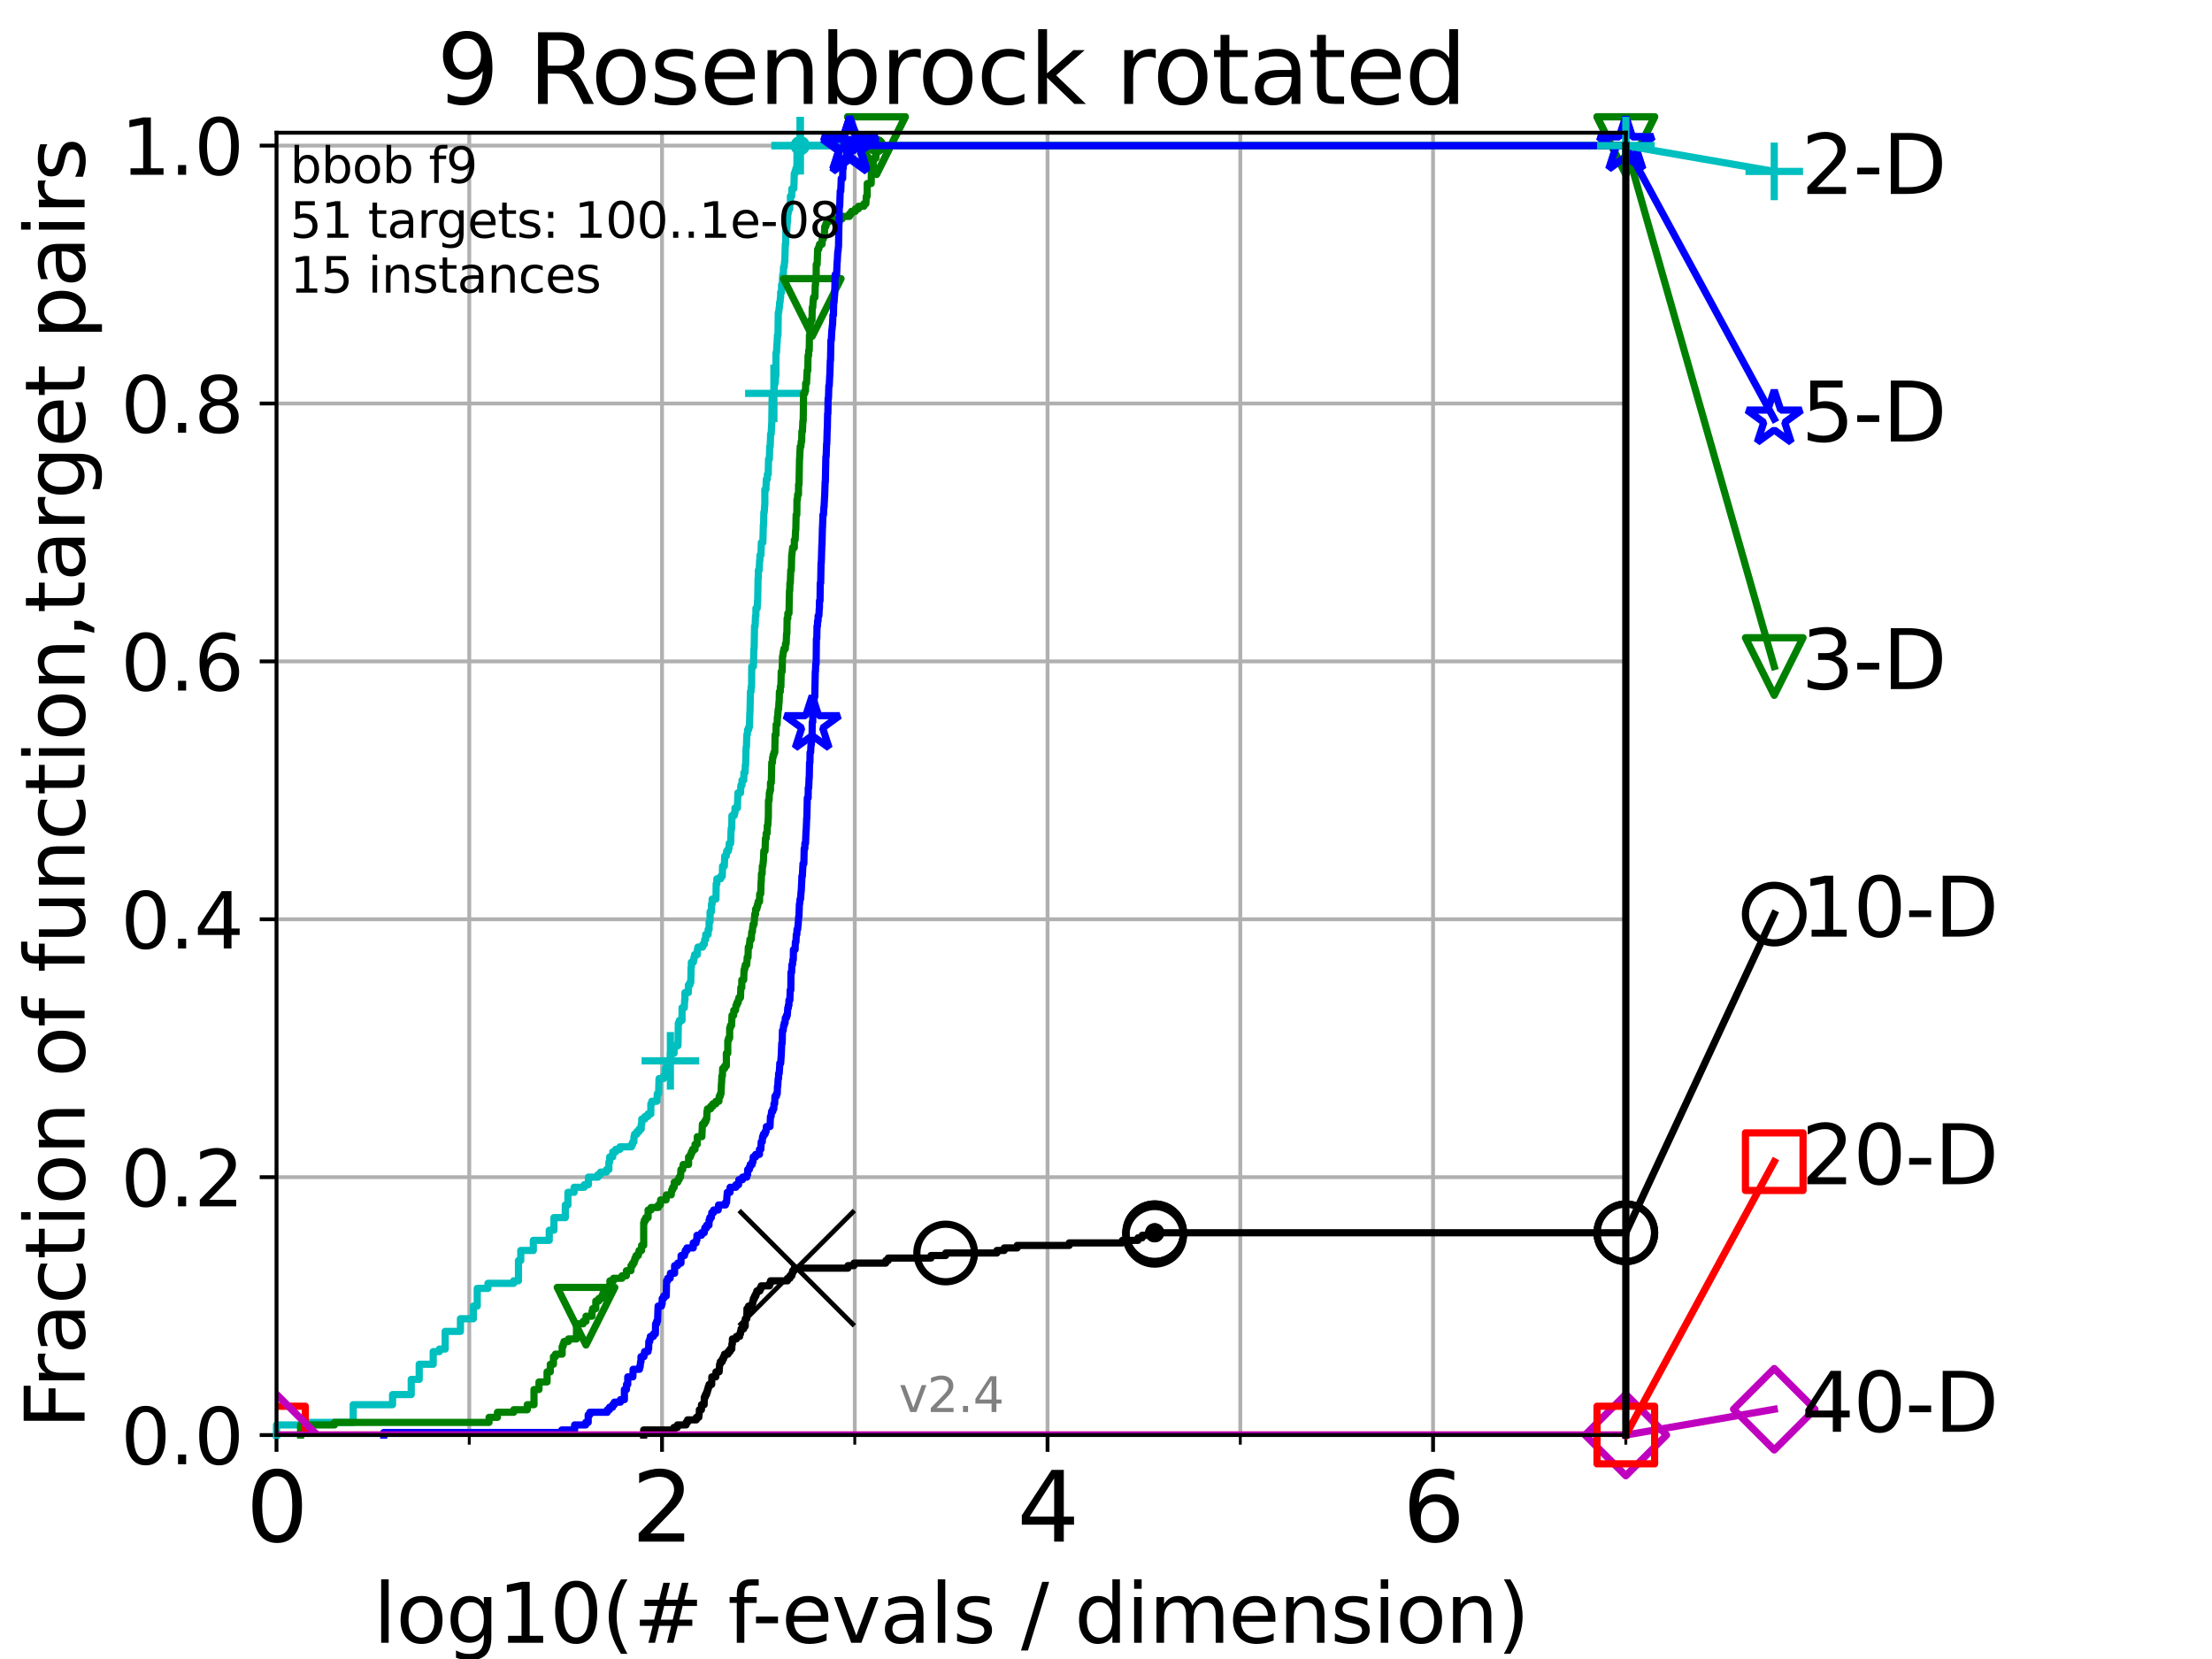 <?xml version="1.0" encoding="utf-8" standalone="no"?>
<!DOCTYPE svg PUBLIC "-//W3C//DTD SVG 1.1//EN"
  "http://www.w3.org/Graphics/SVG/1.1/DTD/svg11.dtd">
<svg height="345.6pt" version="1.1" viewBox="0 0 460.8 345.6" width="460.8pt" xmlns="http://www.w3.org/2000/svg" xmlns:xlink="http://www.w3.org/1999/xlink">
 <defs>
  <style type="text/css">*{stroke-linecap:butt;stroke-linejoin:round;}</style>
 </defs>
 <g id="figure_1">
  <g id="patch_1">
   <path d="M 0 345.6 
L 460.8 345.6 
L 460.8 0 
L 0 0 
z
" style="fill:#ffffff;"/>
  </g>
  <g id="axes_1">
   <g id="patch_2">
    <path d="M 57.6 298.944 
L 338.688 298.944 
L 338.688 27.648 
L 57.6 27.648 
z
" style="fill:#ffffff;"/>
   </g>
   <g id="matplotlib.axis_1">
    <g id="xtick_1">
     <g id="line2d_1">
      <path clip-path="url(#paa1e9c70da)" d="M 57.6 298.944 
L 57.6 27.648 
" style="fill:none;stroke:#b0b0b0;stroke-linecap:square;stroke-width:0.8;"/>
     </g>
     <g id="line2d_2">
      <defs>
       <path d="M 0 0 
L 0 3.5 
" id="m1531d4cad0" style="stroke:#000000;stroke-width:0.8;"/>
      </defs>
      <g>
       <use style="stroke:#000000;stroke-width:0.8;" x="57.6" xlink:href="#m1531d4cad0" y="298.944"/>
      </g>
     </g>
     <g id="text_1">
      <!-- 0 -->
      <g transform="translate(51.237 321.141)scale(0.2 -0.2)">
       <defs>
        <path d="M 2034 4250 
Q 1547 4250 1301 3770 
Q 1056 3291 1056 2328 
Q 1056 1369 1301 889 
Q 1547 409 2034 409 
Q 2525 409 2770 889 
Q 3016 1369 3016 2328 
Q 3016 3291 2770 3770 
Q 2525 4250 2034 4250 
z
M 2034 4750 
Q 2819 4750 3233 4129 
Q 3647 3509 3647 2328 
Q 3647 1150 3233 529 
Q 2819 -91 2034 -91 
Q 1250 -91 836 529 
Q 422 1150 422 2328 
Q 422 3509 836 4129 
Q 1250 4750 2034 4750 
z
" id="DejaVuSans-30" transform="scale(0.016)"/>
       </defs>
       <use xlink:href="#DejaVuSans-30"/>
      </g>
     </g>
    </g>
    <g id="xtick_2">
     <g id="line2d_3">
      <path clip-path="url(#paa1e9c70da)" d="M 137.911 298.944 
L 137.911 27.648 
" style="fill:none;stroke:#b0b0b0;stroke-linecap:square;stroke-width:0.8;"/>
     </g>
     <g id="line2d_4">
      <g>
       <use style="stroke:#000000;stroke-width:0.8;" x="137.911" xlink:href="#m1531d4cad0" y="298.944"/>
      </g>
     </g>
     <g id="text_2">
      <!-- 2 -->
      <g transform="translate(131.548 321.141)scale(0.2 -0.2)">
       <defs>
        <path d="M 1228 531 
L 3431 531 
L 3431 0 
L 469 0 
L 469 531 
Q 828 903 1448 1529 
Q 2069 2156 2228 2338 
Q 2531 2678 2651 2914 
Q 2772 3150 2772 3378 
Q 2772 3750 2511 3984 
Q 2250 4219 1831 4219 
Q 1534 4219 1204 4116 
Q 875 4013 500 3803 
L 500 4441 
Q 881 4594 1212 4672 
Q 1544 4750 1819 4750 
Q 2544 4750 2975 4387 
Q 3406 4025 3406 3419 
Q 3406 3131 3298 2873 
Q 3191 2616 2906 2266 
Q 2828 2175 2409 1742 
Q 1991 1309 1228 531 
z
" id="DejaVuSans-32" transform="scale(0.016)"/>
       </defs>
       <use xlink:href="#DejaVuSans-32"/>
      </g>
     </g>
    </g>
    <g id="xtick_3">
     <g id="line2d_5">
      <path clip-path="url(#paa1e9c70da)" d="M 218.222 298.944 
L 218.222 27.648 
" style="fill:none;stroke:#b0b0b0;stroke-linecap:square;stroke-width:0.8;"/>
     </g>
     <g id="line2d_6">
      <g>
       <use style="stroke:#000000;stroke-width:0.8;" x="218.222" xlink:href="#m1531d4cad0" y="298.944"/>
      </g>
     </g>
     <g id="text_3">
      <!-- 4 -->
      <g transform="translate(211.859 321.141)scale(0.2 -0.2)">
       <defs>
        <path d="M 2419 4116 
L 825 1625 
L 2419 1625 
L 2419 4116 
z
M 2253 4666 
L 3047 4666 
L 3047 1625 
L 3713 1625 
L 3713 1100 
L 3047 1100 
L 3047 0 
L 2419 0 
L 2419 1100 
L 313 1100 
L 313 1709 
L 2253 4666 
z
" id="DejaVuSans-34" transform="scale(0.016)"/>
       </defs>
       <use xlink:href="#DejaVuSans-34"/>
      </g>
     </g>
    </g>
    <g id="xtick_4">
     <g id="line2d_7">
      <path clip-path="url(#paa1e9c70da)" d="M 298.533 298.944 
L 298.533 27.648 
" style="fill:none;stroke:#b0b0b0;stroke-linecap:square;stroke-width:0.8;"/>
     </g>
     <g id="line2d_8">
      <g>
       <use style="stroke:#000000;stroke-width:0.8;" x="298.533" xlink:href="#m1531d4cad0" y="298.944"/>
      </g>
     </g>
     <g id="text_4">
      <!-- 6 -->
      <g transform="translate(292.17 321.141)scale(0.2 -0.2)">
       <defs>
        <path d="M 2113 2584 
Q 1688 2584 1439 2293 
Q 1191 2003 1191 1497 
Q 1191 994 1439 701 
Q 1688 409 2113 409 
Q 2538 409 2786 701 
Q 3034 994 3034 1497 
Q 3034 2003 2786 2293 
Q 2538 2584 2113 2584 
z
M 3366 4563 
L 3366 3988 
Q 3128 4100 2886 4159 
Q 2644 4219 2406 4219 
Q 1781 4219 1451 3797 
Q 1122 3375 1075 2522 
Q 1259 2794 1537 2939 
Q 1816 3084 2150 3084 
Q 2853 3084 3261 2657 
Q 3669 2231 3669 1497 
Q 3669 778 3244 343 
Q 2819 -91 2113 -91 
Q 1303 -91 875 529 
Q 447 1150 447 2328 
Q 447 3434 972 4092 
Q 1497 4750 2381 4750 
Q 2619 4750 2861 4703 
Q 3103 4656 3366 4563 
z
" id="DejaVuSans-36" transform="scale(0.016)"/>
       </defs>
       <use xlink:href="#DejaVuSans-36"/>
      </g>
     </g>
    </g>
    <g id="xtick_5">
     <g id="line2d_9">
      <path clip-path="url(#paa1e9c70da)" d="M 97.755 298.944 
L 97.755 27.648 
" style="fill:none;stroke:#b0b0b0;stroke-linecap:square;stroke-width:0.8;"/>
     </g>
     <g id="line2d_10">
      <defs>
       <path d="M 0 0 
L 0 2 
" id="m20716a9067" style="stroke:#000000;stroke-width:0.6;"/>
      </defs>
      <g>
       <use style="stroke:#000000;stroke-width:0.6;" x="97.755" xlink:href="#m20716a9067" y="298.944"/>
      </g>
     </g>
    </g>
    <g id="xtick_6">
     <g id="line2d_11">
      <path clip-path="url(#paa1e9c70da)" d="M 178.066 298.944 
L 178.066 27.648 
" style="fill:none;stroke:#b0b0b0;stroke-linecap:square;stroke-width:0.8;"/>
     </g>
     <g id="line2d_12">
      <g>
       <use style="stroke:#000000;stroke-width:0.6;" x="178.066" xlink:href="#m20716a9067" y="298.944"/>
      </g>
     </g>
    </g>
    <g id="xtick_7">
     <g id="line2d_13">
      <path clip-path="url(#paa1e9c70da)" d="M 258.377 298.944 
L 258.377 27.648 
" style="fill:none;stroke:#b0b0b0;stroke-linecap:square;stroke-width:0.8;"/>
     </g>
     <g id="line2d_14">
      <g>
       <use style="stroke:#000000;stroke-width:0.6;" x="258.377" xlink:href="#m20716a9067" y="298.944"/>
      </g>
     </g>
    </g>
    <g id="xtick_8">
     <g id="line2d_15">
      <path clip-path="url(#paa1e9c70da)" d="M 338.688 298.944 
L 338.688 27.648 
" style="fill:none;stroke:#b0b0b0;stroke-linecap:square;stroke-width:0.8;"/>
     </g>
     <g id="line2d_16">
      <g>
       <use style="stroke:#000000;stroke-width:0.6;" x="338.688" xlink:href="#m20716a9067" y="298.944"/>
      </g>
     </g>
    </g>
    <g id="text_5">
     <!-- log10(# f-evals / dimension) -->
     <g transform="translate(77.764 342.218)scale(0.17 -0.17)">
      <defs>
       <path d="M 603 4863 
L 1178 4863 
L 1178 0 
L 603 0 
L 603 4863 
z
" id="DejaVuSans-6c" transform="scale(0.016)"/>
       <path d="M 1959 3097 
Q 1497 3097 1228 2736 
Q 959 2375 959 1747 
Q 959 1119 1226 758 
Q 1494 397 1959 397 
Q 2419 397 2687 759 
Q 2956 1122 2956 1747 
Q 2956 2369 2687 2733 
Q 2419 3097 1959 3097 
z
M 1959 3584 
Q 2709 3584 3137 3096 
Q 3566 2609 3566 1747 
Q 3566 888 3137 398 
Q 2709 -91 1959 -91 
Q 1206 -91 779 398 
Q 353 888 353 1747 
Q 353 2609 779 3096 
Q 1206 3584 1959 3584 
z
" id="DejaVuSans-6f" transform="scale(0.016)"/>
       <path d="M 2906 1791 
Q 2906 2416 2648 2759 
Q 2391 3103 1925 3103 
Q 1463 3103 1205 2759 
Q 947 2416 947 1791 
Q 947 1169 1205 825 
Q 1463 481 1925 481 
Q 2391 481 2648 825 
Q 2906 1169 2906 1791 
z
M 3481 434 
Q 3481 -459 3084 -895 
Q 2688 -1331 1869 -1331 
Q 1566 -1331 1297 -1286 
Q 1028 -1241 775 -1147 
L 775 -588 
Q 1028 -725 1275 -790 
Q 1522 -856 1778 -856 
Q 2344 -856 2625 -561 
Q 2906 -266 2906 331 
L 2906 616 
Q 2728 306 2450 153 
Q 2172 0 1784 0 
Q 1141 0 747 490 
Q 353 981 353 1791 
Q 353 2603 747 3093 
Q 1141 3584 1784 3584 
Q 2172 3584 2450 3431 
Q 2728 3278 2906 2969 
L 2906 3500 
L 3481 3500 
L 3481 434 
z
" id="DejaVuSans-67" transform="scale(0.016)"/>
       <path d="M 794 531 
L 1825 531 
L 1825 4091 
L 703 3866 
L 703 4441 
L 1819 4666 
L 2450 4666 
L 2450 531 
L 3481 531 
L 3481 0 
L 794 0 
L 794 531 
z
" id="DejaVuSans-31" transform="scale(0.016)"/>
       <path d="M 1984 4856 
Q 1566 4138 1362 3434 
Q 1159 2731 1159 2009 
Q 1159 1288 1364 580 
Q 1569 -128 1984 -844 
L 1484 -844 
Q 1016 -109 783 600 
Q 550 1309 550 2009 
Q 550 2706 781 3412 
Q 1013 4119 1484 4856 
L 1984 4856 
z
" id="DejaVuSans-28" transform="scale(0.016)"/>
       <path d="M 3272 2816 
L 2363 2816 
L 2100 1772 
L 3016 1772 
L 3272 2816 
z
M 2803 4594 
L 2478 3297 
L 3391 3297 
L 3719 4594 
L 4219 4594 
L 3897 3297 
L 4872 3297 
L 4872 2816 
L 3775 2816 
L 3519 1772 
L 4513 1772 
L 4513 1294 
L 3397 1294 
L 3072 0 
L 2572 0 
L 2894 1294 
L 1978 1294 
L 1656 0 
L 1153 0 
L 1478 1294 
L 494 1294 
L 494 1772 
L 1594 1772 
L 1856 2816 
L 850 2816 
L 850 3297 
L 1978 3297 
L 2297 4594 
L 2803 4594 
z
" id="DejaVuSans-23" transform="scale(0.016)"/>
       <path id="DejaVuSans-20" transform="scale(0.016)"/>
       <path d="M 2375 4863 
L 2375 4384 
L 1825 4384 
Q 1516 4384 1395 4259 
Q 1275 4134 1275 3809 
L 1275 3500 
L 2222 3500 
L 2222 3053 
L 1275 3053 
L 1275 0 
L 697 0 
L 697 3053 
L 147 3053 
L 147 3500 
L 697 3500 
L 697 3744 
Q 697 4328 969 4595 
Q 1241 4863 1831 4863 
L 2375 4863 
z
" id="DejaVuSans-66" transform="scale(0.016)"/>
       <path d="M 313 2009 
L 1997 2009 
L 1997 1497 
L 313 1497 
L 313 2009 
z
" id="DejaVuSans-2d" transform="scale(0.016)"/>
       <path d="M 3597 1894 
L 3597 1613 
L 953 1613 
Q 991 1019 1311 708 
Q 1631 397 2203 397 
Q 2534 397 2845 478 
Q 3156 559 3463 722 
L 3463 178 
Q 3153 47 2828 -22 
Q 2503 -91 2169 -91 
Q 1331 -91 842 396 
Q 353 884 353 1716 
Q 353 2575 817 3079 
Q 1281 3584 2069 3584 
Q 2775 3584 3186 3129 
Q 3597 2675 3597 1894 
z
M 3022 2063 
Q 3016 2534 2758 2815 
Q 2500 3097 2075 3097 
Q 1594 3097 1305 2825 
Q 1016 2553 972 2059 
L 3022 2063 
z
" id="DejaVuSans-65" transform="scale(0.016)"/>
       <path d="M 191 3500 
L 800 3500 
L 1894 563 
L 2988 3500 
L 3597 3500 
L 2284 0 
L 1503 0 
L 191 3500 
z
" id="DejaVuSans-76" transform="scale(0.016)"/>
       <path d="M 2194 1759 
Q 1497 1759 1228 1600 
Q 959 1441 959 1056 
Q 959 750 1161 570 
Q 1363 391 1709 391 
Q 2188 391 2477 730 
Q 2766 1069 2766 1631 
L 2766 1759 
L 2194 1759 
z
M 3341 1997 
L 3341 0 
L 2766 0 
L 2766 531 
Q 2569 213 2275 61 
Q 1981 -91 1556 -91 
Q 1019 -91 701 211 
Q 384 513 384 1019 
Q 384 1609 779 1909 
Q 1175 2209 1959 2209 
L 2766 2209 
L 2766 2266 
Q 2766 2663 2505 2880 
Q 2244 3097 1772 3097 
Q 1472 3097 1187 3025 
Q 903 2953 641 2809 
L 641 3341 
Q 956 3463 1253 3523 
Q 1550 3584 1831 3584 
Q 2591 3584 2966 3190 
Q 3341 2797 3341 1997 
z
" id="DejaVuSans-61" transform="scale(0.016)"/>
       <path d="M 2834 3397 
L 2834 2853 
Q 2591 2978 2328 3040 
Q 2066 3103 1784 3103 
Q 1356 3103 1142 2972 
Q 928 2841 928 2578 
Q 928 2378 1081 2264 
Q 1234 2150 1697 2047 
L 1894 2003 
Q 2506 1872 2764 1633 
Q 3022 1394 3022 966 
Q 3022 478 2636 193 
Q 2250 -91 1575 -91 
Q 1294 -91 989 -36 
Q 684 19 347 128 
L 347 722 
Q 666 556 975 473 
Q 1284 391 1588 391 
Q 1994 391 2212 530 
Q 2431 669 2431 922 
Q 2431 1156 2273 1281 
Q 2116 1406 1581 1522 
L 1381 1569 
Q 847 1681 609 1914 
Q 372 2147 372 2553 
Q 372 3047 722 3315 
Q 1072 3584 1716 3584 
Q 2034 3584 2315 3537 
Q 2597 3491 2834 3397 
z
" id="DejaVuSans-73" transform="scale(0.016)"/>
       <path d="M 1625 4666 
L 2156 4666 
L 531 -594 
L 0 -594 
L 1625 4666 
z
" id="DejaVuSans-2f" transform="scale(0.016)"/>
       <path d="M 2906 2969 
L 2906 4863 
L 3481 4863 
L 3481 0 
L 2906 0 
L 2906 525 
Q 2725 213 2448 61 
Q 2172 -91 1784 -91 
Q 1150 -91 751 415 
Q 353 922 353 1747 
Q 353 2572 751 3078 
Q 1150 3584 1784 3584 
Q 2172 3584 2448 3432 
Q 2725 3281 2906 2969 
z
M 947 1747 
Q 947 1113 1208 752 
Q 1469 391 1925 391 
Q 2381 391 2643 752 
Q 2906 1113 2906 1747 
Q 2906 2381 2643 2742 
Q 2381 3103 1925 3103 
Q 1469 3103 1208 2742 
Q 947 2381 947 1747 
z
" id="DejaVuSans-64" transform="scale(0.016)"/>
       <path d="M 603 3500 
L 1178 3500 
L 1178 0 
L 603 0 
L 603 3500 
z
M 603 4863 
L 1178 4863 
L 1178 4134 
L 603 4134 
L 603 4863 
z
" id="DejaVuSans-69" transform="scale(0.016)"/>
       <path d="M 3328 2828 
Q 3544 3216 3844 3400 
Q 4144 3584 4550 3584 
Q 5097 3584 5394 3201 
Q 5691 2819 5691 2113 
L 5691 0 
L 5113 0 
L 5113 2094 
Q 5113 2597 4934 2840 
Q 4756 3084 4391 3084 
Q 3944 3084 3684 2787 
Q 3425 2491 3425 1978 
L 3425 0 
L 2847 0 
L 2847 2094 
Q 2847 2600 2669 2842 
Q 2491 3084 2119 3084 
Q 1678 3084 1418 2786 
Q 1159 2488 1159 1978 
L 1159 0 
L 581 0 
L 581 3500 
L 1159 3500 
L 1159 2956 
Q 1356 3278 1631 3431 
Q 1906 3584 2284 3584 
Q 2666 3584 2933 3390 
Q 3200 3197 3328 2828 
z
" id="DejaVuSans-6d" transform="scale(0.016)"/>
       <path d="M 3513 2113 
L 3513 0 
L 2938 0 
L 2938 2094 
Q 2938 2591 2744 2837 
Q 2550 3084 2163 3084 
Q 1697 3084 1428 2787 
Q 1159 2491 1159 1978 
L 1159 0 
L 581 0 
L 581 3500 
L 1159 3500 
L 1159 2956 
Q 1366 3272 1645 3428 
Q 1925 3584 2291 3584 
Q 2894 3584 3203 3211 
Q 3513 2838 3513 2113 
z
" id="DejaVuSans-6e" transform="scale(0.016)"/>
       <path d="M 513 4856 
L 1013 4856 
Q 1481 4119 1714 3412 
Q 1947 2706 1947 2009 
Q 1947 1309 1714 600 
Q 1481 -109 1013 -844 
L 513 -844 
Q 928 -128 1133 580 
Q 1338 1288 1338 2009 
Q 1338 2731 1133 3434 
Q 928 4138 513 4856 
z
" id="DejaVuSans-29" transform="scale(0.016)"/>
      </defs>
      <use xlink:href="#DejaVuSans-6c"/>
      <use x="27.783" xlink:href="#DejaVuSans-6f"/>
      <use x="88.965" xlink:href="#DejaVuSans-67"/>
      <use x="152.441" xlink:href="#DejaVuSans-31"/>
      <use x="216.064" xlink:href="#DejaVuSans-30"/>
      <use x="279.688" xlink:href="#DejaVuSans-28"/>
      <use x="318.701" xlink:href="#DejaVuSans-23"/>
      <use x="402.49" xlink:href="#DejaVuSans-20"/>
      <use x="434.277" xlink:href="#DejaVuSans-66"/>
      <use x="463.982" xlink:href="#DejaVuSans-2d"/>
      <use x="500.066" xlink:href="#DejaVuSans-65"/>
      <use x="561.59" xlink:href="#DejaVuSans-76"/>
      <use x="620.77" xlink:href="#DejaVuSans-61"/>
      <use x="682.049" xlink:href="#DejaVuSans-6c"/>
      <use x="709.832" xlink:href="#DejaVuSans-73"/>
      <use x="761.932" xlink:href="#DejaVuSans-20"/>
      <use x="793.719" xlink:href="#DejaVuSans-2f"/>
      <use x="827.41" xlink:href="#DejaVuSans-20"/>
      <use x="859.197" xlink:href="#DejaVuSans-64"/>
      <use x="922.674" xlink:href="#DejaVuSans-69"/>
      <use x="950.457" xlink:href="#DejaVuSans-6d"/>
      <use x="1047.869" xlink:href="#DejaVuSans-65"/>
      <use x="1109.393" xlink:href="#DejaVuSans-6e"/>
      <use x="1172.771" xlink:href="#DejaVuSans-73"/>
      <use x="1224.871" xlink:href="#DejaVuSans-69"/>
      <use x="1252.654" xlink:href="#DejaVuSans-6f"/>
      <use x="1313.836" xlink:href="#DejaVuSans-6e"/>
      <use x="1377.215" xlink:href="#DejaVuSans-29"/>
     </g>
    </g>
   </g>
   <g id="matplotlib.axis_2">
    <g id="ytick_1">
     <g id="line2d_17">
      <path clip-path="url(#paa1e9c70da)" d="M 57.6 298.944 
L 338.688 298.944 
" style="fill:none;stroke:#b0b0b0;stroke-linecap:square;stroke-width:0.8;"/>
     </g>
     <g id="line2d_18">
      <defs>
       <path d="M 0 0 
L -3.5 0 
" id="m97d422ac59" style="stroke:#000000;stroke-width:0.8;"/>
      </defs>
      <g>
       <use style="stroke:#000000;stroke-width:0.8;" x="57.6" xlink:href="#m97d422ac59" y="298.944"/>
      </g>
     </g>
     <g id="text_6">
      <!-- 0.0 -->
      <g transform="translate(25.155 305.023)scale(0.16 -0.16)">
       <defs>
        <path d="M 684 794 
L 1344 794 
L 1344 0 
L 684 0 
L 684 794 
z
" id="DejaVuSans-2e" transform="scale(0.016)"/>
       </defs>
       <use xlink:href="#DejaVuSans-30"/>
       <use x="63.623" xlink:href="#DejaVuSans-2e"/>
       <use x="95.41" xlink:href="#DejaVuSans-30"/>
      </g>
     </g>
    </g>
    <g id="ytick_2">
     <g id="line2d_19">
      <path clip-path="url(#paa1e9c70da)" d="M 57.6 245.222 
L 338.688 245.222 
" style="fill:none;stroke:#b0b0b0;stroke-linecap:square;stroke-width:0.8;"/>
     </g>
     <g id="line2d_20">
      <g>
       <use style="stroke:#000000;stroke-width:0.8;" x="57.6" xlink:href="#m97d422ac59" y="245.222"/>
      </g>
     </g>
     <g id="text_7">
      <!-- 0.2 -->
      <g transform="translate(25.155 251.301)scale(0.16 -0.16)">
       <use xlink:href="#DejaVuSans-30"/>
       <use x="63.623" xlink:href="#DejaVuSans-2e"/>
       <use x="95.41" xlink:href="#DejaVuSans-32"/>
      </g>
     </g>
    </g>
    <g id="ytick_3">
     <g id="line2d_21">
      <path clip-path="url(#paa1e9c70da)" d="M 57.6 191.5 
L 338.688 191.5 
" style="fill:none;stroke:#b0b0b0;stroke-linecap:square;stroke-width:0.8;"/>
     </g>
     <g id="line2d_22">
      <g>
       <use style="stroke:#000000;stroke-width:0.8;" x="57.6" xlink:href="#m97d422ac59" y="191.5"/>
      </g>
     </g>
     <g id="text_8">
      <!-- 0.4 -->
      <g transform="translate(25.155 197.579)scale(0.16 -0.16)">
       <use xlink:href="#DejaVuSans-30"/>
       <use x="63.623" xlink:href="#DejaVuSans-2e"/>
       <use x="95.41" xlink:href="#DejaVuSans-34"/>
      </g>
     </g>
    </g>
    <g id="ytick_4">
     <g id="line2d_23">
      <path clip-path="url(#paa1e9c70da)" d="M 57.6 137.778 
L 338.688 137.778 
" style="fill:none;stroke:#b0b0b0;stroke-linecap:square;stroke-width:0.8;"/>
     </g>
     <g id="line2d_24">
      <g>
       <use style="stroke:#000000;stroke-width:0.8;" x="57.6" xlink:href="#m97d422ac59" y="137.778"/>
      </g>
     </g>
     <g id="text_9">
      <!-- 0.6 -->
      <g transform="translate(25.155 143.857)scale(0.16 -0.16)">
       <use xlink:href="#DejaVuSans-30"/>
       <use x="63.623" xlink:href="#DejaVuSans-2e"/>
       <use x="95.41" xlink:href="#DejaVuSans-36"/>
      </g>
     </g>
    </g>
    <g id="ytick_5">
     <g id="line2d_25">
      <path clip-path="url(#paa1e9c70da)" d="M 57.6 84.056 
L 338.688 84.056 
" style="fill:none;stroke:#b0b0b0;stroke-linecap:square;stroke-width:0.8;"/>
     </g>
     <g id="line2d_26">
      <g>
       <use style="stroke:#000000;stroke-width:0.8;" x="57.6" xlink:href="#m97d422ac59" y="84.056"/>
      </g>
     </g>
     <g id="text_10">
      <!-- 0.8 -->
      <g transform="translate(25.155 90.135)scale(0.16 -0.16)">
       <defs>
        <path d="M 2034 2216 
Q 1584 2216 1326 1975 
Q 1069 1734 1069 1313 
Q 1069 891 1326 650 
Q 1584 409 2034 409 
Q 2484 409 2743 651 
Q 3003 894 3003 1313 
Q 3003 1734 2745 1975 
Q 2488 2216 2034 2216 
z
M 1403 2484 
Q 997 2584 770 2862 
Q 544 3141 544 3541 
Q 544 4100 942 4425 
Q 1341 4750 2034 4750 
Q 2731 4750 3128 4425 
Q 3525 4100 3525 3541 
Q 3525 3141 3298 2862 
Q 3072 2584 2669 2484 
Q 3125 2378 3379 2068 
Q 3634 1759 3634 1313 
Q 3634 634 3220 271 
Q 2806 -91 2034 -91 
Q 1263 -91 848 271 
Q 434 634 434 1313 
Q 434 1759 690 2068 
Q 947 2378 1403 2484 
z
M 1172 3481 
Q 1172 3119 1398 2916 
Q 1625 2713 2034 2713 
Q 2441 2713 2670 2916 
Q 2900 3119 2900 3481 
Q 2900 3844 2670 4047 
Q 2441 4250 2034 4250 
Q 1625 4250 1398 4047 
Q 1172 3844 1172 3481 
z
" id="DejaVuSans-38" transform="scale(0.016)"/>
       </defs>
       <use xlink:href="#DejaVuSans-30"/>
       <use x="63.623" xlink:href="#DejaVuSans-2e"/>
       <use x="95.41" xlink:href="#DejaVuSans-38"/>
      </g>
     </g>
    </g>
    <g id="ytick_6">
     <g id="line2d_27">
      <path clip-path="url(#paa1e9c70da)" d="M 57.6 30.334 
L 338.688 30.334 
" style="fill:none;stroke:#b0b0b0;stroke-linecap:square;stroke-width:0.8;"/>
     </g>
     <g id="line2d_28">
      <g>
       <use style="stroke:#000000;stroke-width:0.8;" x="57.6" xlink:href="#m97d422ac59" y="30.334"/>
      </g>
     </g>
     <g id="text_11">
      <!-- 1.0 -->
      <g transform="translate(25.155 36.413)scale(0.16 -0.16)">
       <use xlink:href="#DejaVuSans-31"/>
       <use x="63.623" xlink:href="#DejaVuSans-2e"/>
       <use x="95.41" xlink:href="#DejaVuSans-30"/>
      </g>
     </g>
    </g>
    <g id="text_12">
     <!-- Fraction of function,target pairs -->
     <g transform="translate(17.62 297.681)rotate(-90)scale(0.17 -0.17)">
      <defs>
       <path d="M 628 4666 
L 3309 4666 
L 3309 4134 
L 1259 4134 
L 1259 2759 
L 3109 2759 
L 3109 2228 
L 1259 2228 
L 1259 0 
L 628 0 
L 628 4666 
z
" id="DejaVuSans-46" transform="scale(0.016)"/>
       <path d="M 2631 2963 
Q 2534 3019 2420 3045 
Q 2306 3072 2169 3072 
Q 1681 3072 1420 2755 
Q 1159 2438 1159 1844 
L 1159 0 
L 581 0 
L 581 3500 
L 1159 3500 
L 1159 2956 
Q 1341 3275 1631 3429 
Q 1922 3584 2338 3584 
Q 2397 3584 2469 3576 
Q 2541 3569 2628 3553 
L 2631 2963 
z
" id="DejaVuSans-72" transform="scale(0.016)"/>
       <path d="M 3122 3366 
L 3122 2828 
Q 2878 2963 2633 3030 
Q 2388 3097 2138 3097 
Q 1578 3097 1268 2742 
Q 959 2388 959 1747 
Q 959 1106 1268 751 
Q 1578 397 2138 397 
Q 2388 397 2633 464 
Q 2878 531 3122 666 
L 3122 134 
Q 2881 22 2623 -34 
Q 2366 -91 2075 -91 
Q 1284 -91 818 406 
Q 353 903 353 1747 
Q 353 2603 823 3093 
Q 1294 3584 2113 3584 
Q 2378 3584 2631 3529 
Q 2884 3475 3122 3366 
z
" id="DejaVuSans-63" transform="scale(0.016)"/>
       <path d="M 1172 4494 
L 1172 3500 
L 2356 3500 
L 2356 3053 
L 1172 3053 
L 1172 1153 
Q 1172 725 1289 603 
Q 1406 481 1766 481 
L 2356 481 
L 2356 0 
L 1766 0 
Q 1100 0 847 248 
Q 594 497 594 1153 
L 594 3053 
L 172 3053 
L 172 3500 
L 594 3500 
L 594 4494 
L 1172 4494 
z
" id="DejaVuSans-74" transform="scale(0.016)"/>
       <path d="M 544 1381 
L 544 3500 
L 1119 3500 
L 1119 1403 
Q 1119 906 1312 657 
Q 1506 409 1894 409 
Q 2359 409 2629 706 
Q 2900 1003 2900 1516 
L 2900 3500 
L 3475 3500 
L 3475 0 
L 2900 0 
L 2900 538 
Q 2691 219 2414 64 
Q 2138 -91 1772 -91 
Q 1169 -91 856 284 
Q 544 659 544 1381 
z
M 1991 3584 
L 1991 3584 
z
" id="DejaVuSans-75" transform="scale(0.016)"/>
       <path d="M 750 794 
L 1409 794 
L 1409 256 
L 897 -744 
L 494 -744 
L 750 256 
L 750 794 
z
" id="DejaVuSans-2c" transform="scale(0.016)"/>
       <path d="M 1159 525 
L 1159 -1331 
L 581 -1331 
L 581 3500 
L 1159 3500 
L 1159 2969 
Q 1341 3281 1617 3432 
Q 1894 3584 2278 3584 
Q 2916 3584 3314 3078 
Q 3713 2572 3713 1747 
Q 3713 922 3314 415 
Q 2916 -91 2278 -91 
Q 1894 -91 1617 61 
Q 1341 213 1159 525 
z
M 3116 1747 
Q 3116 2381 2855 2742 
Q 2594 3103 2138 3103 
Q 1681 3103 1420 2742 
Q 1159 2381 1159 1747 
Q 1159 1113 1420 752 
Q 1681 391 2138 391 
Q 2594 391 2855 752 
Q 3116 1113 3116 1747 
z
" id="DejaVuSans-70" transform="scale(0.016)"/>
      </defs>
      <use xlink:href="#DejaVuSans-46"/>
      <use x="50.27" xlink:href="#DejaVuSans-72"/>
      <use x="91.383" xlink:href="#DejaVuSans-61"/>
      <use x="152.662" xlink:href="#DejaVuSans-63"/>
      <use x="207.643" xlink:href="#DejaVuSans-74"/>
      <use x="246.852" xlink:href="#DejaVuSans-69"/>
      <use x="274.635" xlink:href="#DejaVuSans-6f"/>
      <use x="335.816" xlink:href="#DejaVuSans-6e"/>
      <use x="399.195" xlink:href="#DejaVuSans-20"/>
      <use x="430.982" xlink:href="#DejaVuSans-6f"/>
      <use x="492.164" xlink:href="#DejaVuSans-66"/>
      <use x="527.369" xlink:href="#DejaVuSans-20"/>
      <use x="559.156" xlink:href="#DejaVuSans-66"/>
      <use x="594.361" xlink:href="#DejaVuSans-75"/>
      <use x="657.74" xlink:href="#DejaVuSans-6e"/>
      <use x="721.119" xlink:href="#DejaVuSans-63"/>
      <use x="776.1" xlink:href="#DejaVuSans-74"/>
      <use x="815.309" xlink:href="#DejaVuSans-69"/>
      <use x="843.092" xlink:href="#DejaVuSans-6f"/>
      <use x="904.273" xlink:href="#DejaVuSans-6e"/>
      <use x="967.652" xlink:href="#DejaVuSans-2c"/>
      <use x="999.439" xlink:href="#DejaVuSans-74"/>
      <use x="1038.648" xlink:href="#DejaVuSans-61"/>
      <use x="1099.928" xlink:href="#DejaVuSans-72"/>
      <use x="1139.291" xlink:href="#DejaVuSans-67"/>
      <use x="1202.768" xlink:href="#DejaVuSans-65"/>
      <use x="1264.291" xlink:href="#DejaVuSans-74"/>
      <use x="1303.5" xlink:href="#DejaVuSans-20"/>
      <use x="1335.287" xlink:href="#DejaVuSans-70"/>
      <use x="1398.764" xlink:href="#DejaVuSans-61"/>
      <use x="1460.043" xlink:href="#DejaVuSans-69"/>
      <use x="1487.826" xlink:href="#DejaVuSans-72"/>
      <use x="1528.939" xlink:href="#DejaVuSans-73"/>
     </g>
    </g>
   </g>
   <g id="line2d_29">
    <defs>
     <path d="M 0 1.5 
C 0.398 1.5 0.779 1.342 1.061 1.061 
C 1.342 0.779 1.5 0.398 1.5 0 
C 1.5 -0.398 1.342 -0.779 1.061 -1.061 
C 0.779 -1.342 0.398 -1.5 0 -1.5 
C -0.398 -1.5 -0.779 -1.342 -1.061 -1.061 
C -1.342 -0.779 -1.5 -0.398 -1.5 0 
C -1.5 0.398 -1.342 0.779 -1.061 1.061 
C -0.779 1.342 -0.398 1.5 0 1.5 
z
" id="ma3f301e5d4" style="stroke:#00bfbf;"/>
    </defs>
    <g>
     <use style="fill:#00bfbf;stroke:#00bfbf;" x="166.696" xlink:href="#ma3f301e5d4" y="30.334"/>
     <use style="fill:#00bfbf;stroke:#00bfbf;" x="166.696" xlink:href="#ma3f301e5d4" y="30.334"/>
    </g>
   </g>
   <g id="line2d_30">
    <path d="M 57.6 298.944 
L 57.6 296.837 
L 64.671 296.837 
L 64.671 296.311 
L 73.579 296.311 
L 73.579 292.624 
L 81.776 292.624 
L 81.776 290.517 
L 85.667 290.517 
L 85.667 287.357 
L 87.33 287.357 
L 87.33 284.197 
L 90.243 284.197 
L 90.243 281.563 
L 91.535 281.563 
L 91.535 281.037 
L 92.738 281.037 
L 92.738 277.35 
L 95.918 277.35 
L 95.918 274.716 
L 98.606 274.716 
L 98.606 272.083 
L 99.418 272.083 
L 99.418 268.396 
L 101.647 268.396 
L 101.647 267.343 
L 107.009 267.343 
L 107.009 266.816 
L 108.006 266.816 
L 108.006 262.603 
L 108.484 262.603 
L 108.484 260.496 
L 111.105 260.496 
L 111.105 258.389 
L 114.419 258.389 
L 114.419 256.282 
L 115.397 256.282 
L 115.397 253.649 
L 117.765 253.649 
L 117.765 251.016 
L 118.31 251.016 
L 118.31 248.382 
L 119.603 248.382 
L 119.603 247.329 
L 121.712 247.329 
L 121.712 246.802 
L 122.573 246.802 
L 122.573 245.222 
L 124.557 245.222 
L 124.557 244.695 
L 125.111 244.695 
L 125.111 244.169 
L 126.338 244.169 
L 126.338 243.642 
L 126.839 243.642 
L 126.839 242.062 
L 127.003 242.062 
L 127.003 241.009 
L 127.643 241.009 
L 127.643 239.955 
L 128.26 239.955 
L 128.26 239.428 
L 129.147 239.428 
L 129.147 238.902 
L 131.566 238.902 
L 131.566 238.375 
L 131.815 238.375 
L 131.815 237.848 
L 132.06 237.848 
L 132.06 236.795 
L 132.182 236.795 
L 132.182 236.268 
L 132.66 236.268 
L 132.66 235.742 
L 133.125 235.742 
L 133.125 235.215 
L 133.578 235.215 
L 133.578 234.162 
L 133.689 234.162 
L 133.689 233.108 
L 134.343 233.108 
L 134.343 232.582 
L 134.974 232.582 
L 134.974 232.055 
L 135.582 232.055 
L 135.582 229.948 
L 135.78 229.948 
L 135.78 229.421 
L 136.832 229.421 
L 136.924 227.841 
L 137.199 227.841 
L 137.29 224.681 
L 138.256 224.681 
L 138.256 224.155 
L 138.595 224.155 
L 138.595 222.575 
L 138.845 222.575 
L 138.845 222.048 
L 139.009 222.048 
L 139.009 220.994 
L 139.652 220.994 
L 139.652 219.414 
L 140.424 219.414 
L 140.424 218.361 
L 140.574 218.361 
L 140.574 217.834 
L 141.235 217.834 
L 141.307 213.094 
L 141.521 213.094 
L 141.521 212.567 
L 142.079 212.567 
L 142.079 209.934 
L 142.553 209.934 
L 142.62 208.354 
L 142.686 208.354 
L 142.686 206.774 
L 143.401 206.774 
L 143.401 205.194 
L 143.716 205.194 
L 143.716 204.667 
L 143.903 204.667 
L 143.965 201.507 
L 144.026 201.507 
L 144.026 200.454 
L 144.451 200.454 
L 144.451 199.927 
L 144.57 199.927 
L 144.57 199.4 
L 144.689 199.4 
L 144.689 198.874 
L 145.27 198.874 
L 145.27 197.82 
L 145.384 197.82 
L 145.384 197.294 
L 146.378 197.294 
L 146.378 196.767 
L 146.697 196.767 
L 146.802 195.714 
L 147.01 195.714 
L 147.01 194.66 
L 147.52 194.66 
L 147.52 193.607 
L 147.72 193.607 
L 147.72 192.027 
L 147.918 192.027 
L 147.918 189.92 
L 148.21 189.92 
L 148.21 188.34 
L 148.354 188.34 
L 148.354 187.287 
L 149.15 187.287 
L 149.196 184.126 
L 149.332 184.126 
L 149.332 183.073 
L 150.129 183.073 
L 150.129 182.546 
L 150.472 182.546 
L 150.514 180.44 
L 150.891 180.44 
L 150.974 178.333 
L 151.301 178.333 
L 151.381 177.28 
L 151.74 177.28 
L 151.74 176.753 
L 151.858 176.753 
L 151.897 175.699 
L 152.207 175.699 
L 152.284 173.066 
L 152.322 173.066 
L 152.322 172.539 
L 152.436 172.539 
L 152.474 169.906 
L 152.959 169.906 
L 152.959 169.379 
L 153.106 169.379 
L 153.106 168.326 
L 153.609 168.326 
L 153.715 165.166 
L 154.27 165.166 
L 154.338 163.586 
L 154.574 163.586 
L 154.574 162.532 
L 154.939 162.532 
L 154.972 160.952 
L 155.2 160.952 
L 155.265 159.372 
L 155.329 159.372 
L 155.425 155.685 
L 155.489 155.685 
L 155.584 153.052 
L 155.679 153.052 
L 155.742 151.999 
L 155.96 151.999 
L 155.96 151.472 
L 156.114 151.472 
L 156.206 148.312 
L 156.236 148.312 
L 156.328 144.098 
L 156.449 144.098 
L 156.479 143.045 
L 156.569 143.045 
L 156.599 138.831 
L 156.953 138.831 
L 157.041 135.145 
L 157.099 135.145 
L 157.186 130.404 
L 157.301 130.404 
L 157.387 128.298 
L 157.472 128.298 
L 157.472 126.718 
L 157.726 126.718 
L 157.81 125.138 
L 157.837 125.138 
L 157.921 120.397 
L 157.976 120.397 
L 157.976 118.817 
L 158.141 118.817 
L 158.25 116.711 
L 158.304 116.711 
L 158.304 115.657 
L 158.519 115.657 
L 158.599 113.024 
L 158.916 113.024 
L 159.02 109.337 
L 159.072 109.337 
L 159.124 106.704 
L 159.201 106.704 
L 159.304 105.124 
L 159.329 105.124 
L 159.329 101.963 
L 159.558 101.963 
L 159.633 99.857 
L 159.833 99.857 
L 159.858 98.803 
L 160.03 98.803 
L 160.103 95.643 
L 160.274 95.643 
L 160.346 93.01 
L 160.442 93.01 
L 160.538 90.376 
L 160.656 90.376 
L 160.751 88.27 
L 160.774 88.27 
L 160.845 83.003 
L 160.961 83.003 
L 160.985 81.949 
L 161.215 81.949 
L 161.307 80.369 
L 161.329 80.369 
L 161.329 79.843 
L 161.488 79.843 
L 161.578 78.263 
L 161.645 78.263 
L 161.645 73.522 
L 161.757 73.522 
L 161.867 71.416 
L 161.89 71.416 
L 161.956 69.836 
L 162.065 69.836 
L 162.13 65.095 
L 162.217 65.095 
L 162.325 64.042 
L 162.368 64.042 
L 162.411 62.989 
L 162.496 62.989 
L 162.581 61.935 
L 162.623 61.935 
L 162.623 60.882 
L 162.813 60.882 
L 162.813 59.302 
L 162.958 59.302 
L 163.062 57.195 
L 163.185 57.195 
L 163.226 55.615 
L 163.368 55.615 
L 163.429 54.562 
L 163.489 54.562 
L 163.59 50.875 
L 163.67 50.875 
L 163.709 48.241 
L 163.887 48.241 
L 163.985 46.135 
L 164.063 46.135 
L 164.102 44.555 
L 164.18 44.555 
L 164.18 44.028 
L 164.295 44.028 
L 164.295 43.501 
L 164.524 43.501 
L 164.524 42.448 
L 164.656 42.448 
L 164.656 40.868 
L 164.936 40.868 
L 164.973 39.288 
L 165.375 39.288 
L 165.465 36.128 
L 165.644 36.128 
L 165.644 35.601 
L 165.803 35.601 
L 165.803 35.074 
L 166.013 35.074 
L 166.031 31.914 
L 166.135 31.914 
L 166.135 31.387 
L 166.679 31.387 
L 166.696 30.334 
L 338.688 30.334 
L 338.688 30.334 
" style="fill:none;stroke:#00bfbf;stroke-linecap:square;stroke-width:1.5;"/>
   </g>
   <g id="line2d_31">
    <defs>
     <path d="M -6 0 
L 6 0 
M 0 6 
L 0 -6 
" id="m92a280dc12" style="stroke:#00bfbf;stroke-width:1.5;"/>
    </defs>
    <g>
     <use style="fill-opacity:0;stroke:#00bfbf;stroke-width:1.5;" x="139.652" xlink:href="#m92a280dc12" y="220.994"/>
     <use style="fill-opacity:0;stroke:#00bfbf;stroke-width:1.5;" x="161.215" xlink:href="#m92a280dc12" y="81.949"/>
     <use style="fill-opacity:0;stroke:#00bfbf;stroke-width:1.5;" x="166.696" xlink:href="#m92a280dc12" y="30.334"/>
     <use style="fill-opacity:0;stroke:#00bfbf;stroke-width:1.5;" x="166.696" xlink:href="#m92a280dc12" y="30.334"/>
     <use style="fill-opacity:0;stroke:#00bfbf;stroke-width:1.5;" x="338.688" xlink:href="#m92a280dc12" y="30.334"/>
    </g>
   </g>
   <g id="line2d_32">
    <path style="fill:none;stroke:#00bfbf;stroke-linecap:square;stroke-width:1.5;"/>
    <g/>
   </g>
   <g id="line2d_33">
    <defs>
     <path d="M 0 1.5 
C 0.398 1.5 0.779 1.342 1.061 1.061 
C 1.342 0.779 1.5 0.398 1.5 0 
C 1.5 -0.398 1.342 -0.779 1.061 -1.061 
C 0.779 -1.342 0.398 -1.5 0 -1.5 
C -0.398 -1.5 -0.779 -1.342 -1.061 -1.061 
C -1.342 -0.779 -1.5 -0.398 -1.5 0 
C -1.5 0.398 -1.342 0.779 -1.061 1.061 
C -0.779 1.342 -0.398 1.5 0 1.5 
z
" id="mea0ee4d672" style="stroke:#008000;"/>
    </defs>
    <g>
     <use style="fill:#008000;stroke:#008000;" x="182.584" xlink:href="#mea0ee4d672" y="30.334"/>
     <use style="fill:#008000;stroke:#008000;" x="182.584" xlink:href="#mea0ee4d672" y="30.334"/>
    </g>
   </g>
   <g id="line2d_34">
    <path d="M 62.617 298.944 
L 62.617 296.837 
L 69.688 296.837 
L 69.688 296.311 
L 101.878 296.311 
L 101.878 295.257 
L 103.623 295.257 
L 103.623 294.204 
L 107.009 294.204 
L 107.009 293.677 
L 109.843 293.677 
L 109.843 292.624 
L 111.239 292.624 
L 111.239 289.464 
L 112.281 289.464 
L 112.281 287.884 
L 113.966 287.884 
L 113.966 285.777 
L 114.641 285.777 
L 114.641 284.197 
L 115.291 284.197 
L 115.291 282.617 
L 115.711 282.617 
L 115.711 282.09 
L 117.107 282.09 
L 117.107 280.51 
L 117.298 280.51 
L 117.298 279.983 
L 117.486 279.983 
L 117.486 279.457 
L 118.4 279.457 
L 118.4 278.93 
L 120.094 278.93 
L 120.094 276.296 
L 120.414 276.296 
L 120.414 275.77 
L 121.49 275.77 
L 121.49 275.243 
L 122.076 275.243 
L 122.076 274.19 
L 123.327 274.19 
L 123.327 273.136 
L 123.461 273.136 
L 123.461 272.61 
L 124.114 272.61 
L 124.114 271.03 
L 124.744 271.03 
L 124.744 270.503 
L 125.352 270.503 
L 125.352 269.976 
L 125.589 269.976 
L 125.589 269.45 
L 126.507 269.45 
L 126.507 268.923 
L 126.839 268.923 
L 126.839 267.87 
L 127.057 267.87 
L 127.057 266.816 
L 127.799 266.816 
L 127.799 266.289 
L 129.574 266.289 
L 129.574 265.763 
L 130.488 265.763 
L 130.488 264.709 
L 131.44 264.709 
L 131.44 263.656 
L 131.774 263.656 
L 131.774 263.129 
L 132.101 263.129 
L 132.101 262.603 
L 132.263 262.603 
L 132.263 262.076 
L 132.502 262.076 
L 132.502 261.549 
L 132.971 261.549 
L 132.971 261.023 
L 133.125 261.023 
L 133.125 260.496 
L 133.652 260.496 
L 133.652 259.443 
L 134.092 259.443 
L 134.092 254.702 
L 134.236 254.702 
L 134.236 254.176 
L 134.521 254.176 
L 134.521 253.649 
L 135.008 253.649 
L 135.008 252.069 
L 135.615 252.069 
L 135.615 251.542 
L 137.138 251.542 
L 137.138 251.016 
L 137.559 251.016 
L 137.618 249.962 
L 138.762 249.962 
L 138.817 248.909 
L 139.835 248.909 
L 139.939 247.855 
L 140.145 247.855 
L 140.145 247.329 
L 140.449 247.329 
L 140.449 246.275 
L 141.187 246.275 
L 141.187 245.749 
L 141.474 245.749 
L 141.474 245.222 
L 141.756 245.222 
L 141.849 243.642 
L 142.216 243.642 
L 142.307 242.589 
L 143.443 242.589 
L 143.443 241.009 
L 143.82 241.009 
L 143.82 240.482 
L 144.026 240.482 
L 144.026 239.955 
L 144.27 239.955 
L 144.27 239.428 
L 144.787 239.428 
L 144.787 238.375 
L 145.251 238.375 
L 145.251 236.795 
L 146.216 236.795 
L 146.324 234.162 
L 146.749 234.162 
L 146.749 233.635 
L 147.062 233.635 
L 147.062 233.108 
L 147.233 233.108 
L 147.267 231.528 
L 147.369 231.528 
L 147.369 231.001 
L 148.032 231.001 
L 148.032 230.475 
L 148.481 230.475 
L 148.481 229.948 
L 149.135 229.948 
L 149.135 229.421 
L 149.765 229.421 
L 149.824 228.368 
L 150.057 228.368 
L 150.057 227.841 
L 150.201 227.841 
L 150.287 225.735 
L 150.316 225.735 
L 150.373 224.155 
L 150.486 224.155 
L 150.543 222.575 
L 150.96 222.575 
L 150.96 222.048 
L 151.314 222.048 
L 151.314 219.414 
L 151.608 219.414 
L 151.608 216.781 
L 151.766 216.781 
L 151.766 216.254 
L 152.001 216.254 
L 152.001 214.148 
L 152.156 214.148 
L 152.156 213.621 
L 152.411 213.621 
L 152.487 211.514 
L 152.836 211.514 
L 152.861 210.461 
L 153.227 210.461 
L 153.323 209.407 
L 153.514 209.407 
L 153.514 208.881 
L 153.774 208.881 
L 153.774 208.354 
L 153.914 208.354 
L 153.914 207.827 
L 154.258 207.827 
L 154.327 205.721 
L 154.53 205.721 
L 154.53 204.141 
L 154.928 204.141 
L 154.994 202.034 
L 155.124 202.034 
L 155.124 201.507 
L 155.254 201.507 
L 155.254 200.98 
L 155.552 200.98 
L 155.658 199.4 
L 155.825 199.4 
L 155.887 197.294 
L 156.094 197.294 
L 156.175 196.24 
L 156.216 196.24 
L 156.216 195.714 
L 156.499 195.714 
L 156.599 194.133 
L 156.737 194.133 
L 156.796 193.08 
L 156.875 193.08 
L 156.875 192.553 
L 157.089 192.553 
L 157.186 190.973 
L 157.224 190.973 
L 157.224 190.447 
L 157.396 190.447 
L 157.396 189.393 
L 157.66 189.393 
L 157.66 188.867 
L 157.81 188.867 
L 157.81 188.34 
L 157.939 188.34 
L 157.939 187.813 
L 158.232 187.813 
L 158.25 186.233 
L 158.466 186.233 
L 158.555 183.6 
L 158.591 183.6 
L 158.626 182.02 
L 158.767 182.02 
L 158.802 180.44 
L 158.907 180.44 
L 159.012 179.386 
L 159.029 179.386 
L 159.115 177.28 
L 159.372 177.28 
L 159.457 174.646 
L 159.608 174.646 
L 159.608 173.593 
L 159.808 173.593 
L 159.841 172.013 
L 159.94 172.013 
L 160.038 170.433 
L 160.055 170.433 
L 160.087 166.746 
L 160.217 166.746 
L 160.266 165.166 
L 160.378 165.166 
L 160.378 164.639 
L 160.506 164.639 
L 160.506 163.059 
L 160.68 163.059 
L 160.774 158.846 
L 160.915 158.846 
L 160.946 157.792 
L 161.054 157.792 
L 161.054 157.265 
L 161.223 157.265 
L 161.223 156.739 
L 161.405 156.739 
L 161.466 153.052 
L 161.66 153.052 
L 161.69 150.945 
L 161.882 150.945 
L 161.941 149.365 
L 161.999 149.365 
L 162.101 147.785 
L 162.188 147.785 
L 162.275 146.205 
L 162.318 146.205 
L 162.361 144.098 
L 162.546 144.098 
L 162.56 143.045 
L 162.673 143.045 
L 162.743 139.885 
L 162.938 139.885 
L 163.007 136.725 
L 163.076 136.725 
L 163.185 135.671 
L 163.294 135.671 
L 163.294 135.145 
L 163.603 135.145 
L 163.63 134.091 
L 163.775 134.091 
L 163.854 131.985 
L 163.92 131.985 
L 163.972 128.824 
L 164.115 128.824 
L 164.115 127.771 
L 164.359 127.771 
L 164.461 123.031 
L 164.524 123.031 
L 164.549 121.451 
L 164.638 121.451 
L 164.725 118.817 
L 164.85 118.817 
L 164.924 115.657 
L 164.961 115.657 
L 165.059 114.604 
L 165.108 114.604 
L 165.108 114.077 
L 165.471 114.077 
L 165.471 112.497 
L 165.638 112.497 
L 165.744 110.39 
L 165.78 110.39 
L 165.85 107.23 
L 165.99 107.23 
L 166.025 104.07 
L 166.117 104.07 
L 166.163 103.017 
L 166.335 103.017 
L 166.358 100.91 
L 166.449 100.91 
L 166.55 95.643 
L 166.573 95.643 
L 166.673 93.536 
L 166.696 93.536 
L 166.696 93.01 
L 166.84 93.01 
L 166.906 91.956 
L 167.005 91.956 
L 167.049 89.85 
L 167.169 89.85 
L 167.245 87.743 
L 167.32 87.743 
L 167.396 81.949 
L 167.651 81.949 
L 167.651 81.423 
L 167.809 81.423 
L 167.83 79.843 
L 168.017 79.843 
L 168.12 77.736 
L 168.13 77.736 
L 168.13 77.209 
L 168.274 77.209 
L 168.335 74.049 
L 168.446 74.049 
L 168.466 72.996 
L 168.577 72.996 
L 168.627 69.836 
L 168.726 69.836 
L 168.815 67.202 
L 168.914 67.202 
L 168.914 66.675 
L 169.158 66.675 
L 169.206 64.042 
L 169.312 64.042 
L 169.398 62.462 
L 169.465 62.462 
L 169.465 61.935 
L 169.767 61.935 
L 169.833 59.302 
L 169.898 59.302 
L 169.925 58.248 
L 170.018 58.248 
L 170.036 55.088 
L 170.229 55.088 
L 170.329 51.928 
L 170.563 51.928 
L 170.563 51.402 
L 170.723 51.402 
L 170.723 50.875 
L 171.255 50.875 
L 171.255 49.821 
L 171.502 49.821 
L 171.502 49.295 
L 171.704 49.295 
L 171.813 47.188 
L 172.036 47.188 
L 172.036 46.661 
L 172.224 46.661 
L 172.224 46.135 
L 172.736 46.135 
L 172.736 45.608 
L 175.409 45.608 
L 175.409 45.081 
L 176.956 45.081 
L 176.956 44.555 
L 177.379 44.555 
L 177.379 44.028 
L 178.194 44.028 
L 178.194 43.501 
L 178.839 43.501 
L 178.839 42.975 
L 179.949 42.975 
L 179.949 42.448 
L 180.377 42.448 
L 180.473 40.868 
L 180.65 40.868 
L 180.66 38.234 
L 181.482 38.234 
L 181.539 35.074 
L 181.757 35.074 
L 181.757 34.548 
L 181.902 34.548 
L 181.962 32.968 
L 182.457 32.968 
L 182.566 31.387 
L 182.57 31.387 
L 182.584 30.334 
L 338.688 30.334 
L 338.688 30.334 
" style="fill:none;stroke:#008000;stroke-linecap:square;stroke-width:1.5;"/>
   </g>
   <g id="line2d_35">
    <defs>
     <path d="M -0 6 
L 6 -6 
L -6 -6 
z
" id="mfe79424c63" style="stroke:#008000;stroke-linejoin:miter;stroke-width:1.5;"/>
    </defs>
    <g>
     <use style="fill-opacity:0;stroke:#008000;stroke-linejoin:miter;stroke-width:1.5;" x="122.076" xlink:href="#mfe79424c63" y="274.19"/>
     <use style="fill-opacity:0;stroke:#008000;stroke-linejoin:miter;stroke-width:1.5;" x="169.206" xlink:href="#mfe79424c63" y="64.042"/>
     <use style="fill-opacity:0;stroke:#008000;stroke-linejoin:miter;stroke-width:1.5;" x="182.584" xlink:href="#mfe79424c63" y="30.334"/>
     <use style="fill-opacity:0;stroke:#008000;stroke-linejoin:miter;stroke-width:1.5;" x="182.584" xlink:href="#mfe79424c63" y="30.334"/>
     <use style="fill-opacity:0;stroke:#008000;stroke-linejoin:miter;stroke-width:1.5;" x="338.688" xlink:href="#mfe79424c63" y="30.334"/>
    </g>
   </g>
   <g id="line2d_36">
    <path style="fill:none;stroke:#008000;stroke-linecap:square;stroke-width:1.5;"/>
    <g/>
   </g>
   <g id="line2d_37">
    <defs>
     <path d="M 0 1.5 
C 0.398 1.5 0.779 1.342 1.061 1.061 
C 1.342 0.779 1.5 0.398 1.5 0 
C 1.5 -0.398 1.342 -0.779 1.061 -1.061 
C 0.779 -1.342 0.398 -1.5 0 -1.5 
C -0.398 -1.5 -0.779 -1.342 -1.061 -1.061 
C -1.342 -0.779 -1.5 -0.398 -1.5 0 
C -1.5 0.398 -1.342 0.779 -1.061 1.061 
C -0.779 1.342 -0.398 1.5 0 1.5 
z
" id="m5adf1c4fa3" style="stroke:#0000ff;"/>
    </defs>
    <g>
     <use style="fill:#0000ff;stroke:#0000ff;" x="177.032" xlink:href="#m5adf1c4fa3" y="30.334"/>
     <use style="fill:#0000ff;stroke:#0000ff;" x="177.032" xlink:href="#m5adf1c4fa3" y="30.334"/>
    </g>
   </g>
   <g id="line2d_38">
    <path d="M 79.939 298.944 
L 79.939 298.417 
L 117.03 298.417 
L 117.03 297.891 
L 119.702 297.891 
L 119.702 296.837 
L 122.018 296.837 
L 122.018 296.311 
L 122.531 296.311 
L 122.531 294.731 
L 122.865 294.731 
L 122.865 294.204 
L 126.507 294.204 
L 126.507 293.677 
L 126.97 293.677 
L 126.97 293.15 
L 127.611 293.15 
L 127.611 292.624 
L 127.985 292.624 
L 127.985 292.097 
L 129.233 292.097 
L 129.233 291.57 
L 130.073 291.57 
L 130.073 289.464 
L 130.505 289.464 
L 130.505 288.41 
L 130.77 288.41 
L 130.77 286.83 
L 131.84 286.83 
L 131.889 285.25 
L 133.216 285.25 
L 133.216 284.723 
L 133.353 284.723 
L 133.443 283.67 
L 133.533 283.67 
L 133.533 282.617 
L 134.15 282.617 
L 134.15 282.09 
L 134.279 282.09 
L 134.279 281.563 
L 134.994 281.563 
L 134.994 281.037 
L 135.118 281.037 
L 135.159 279.457 
L 135.362 279.457 
L 135.362 278.93 
L 135.482 278.93 
L 135.482 278.403 
L 136.112 278.403 
L 136.112 277.877 
L 136.532 277.877 
L 136.57 275.77 
L 136.795 275.77 
L 136.795 275.243 
L 136.98 275.243 
L 137.09 272.083 
L 137.806 272.083 
L 137.806 271.556 
L 137.946 271.556 
L 137.946 270.503 
L 138.256 270.503 
L 138.256 269.976 
L 138.795 269.976 
L 138.861 266.816 
L 139.091 266.816 
L 139.091 266.289 
L 139.605 266.289 
L 139.668 265.236 
L 140.529 265.236 
L 140.529 263.656 
L 141.177 263.656 
L 141.177 263.129 
L 141.858 263.129 
L 141.886 261.549 
L 142.593 261.549 
L 142.593 261.023 
L 142.753 261.023 
L 142.753 260.496 
L 143.093 260.496 
L 143.093 259.969 
L 144.415 259.969 
L 144.415 258.916 
L 145.005 258.916 
L 145.005 258.389 
L 145.167 258.389 
L 145.19 257.336 
L 146.129 257.336 
L 146.129 256.809 
L 146.707 256.809 
L 146.707 256.282 
L 146.833 256.282 
L 146.833 255.756 
L 147.206 255.756 
L 147.206 255.229 
L 147.69 255.229 
L 147.71 254.176 
L 147.868 254.176 
L 147.868 253.649 
L 148.181 253.649 
L 148.277 252.596 
L 148.658 252.596 
L 148.658 252.069 
L 149.611 252.069 
L 149.682 251.016 
L 151.13 251.016 
L 151.13 250.489 
L 151.357 250.489 
L 151.454 248.909 
L 151.502 248.909 
L 151.502 248.382 
L 152.084 248.382 
L 152.099 247.329 
L 153.294 247.329 
L 153.294 246.802 
L 153.862 246.802 
L 153.918 245.749 
L 154.681 245.749 
L 154.681 245.222 
L 155.578 245.222 
L 155.578 244.695 
L 155.742 244.695 
L 155.754 243.642 
L 156.102 243.642 
L 156.102 243.115 
L 156.285 243.115 
L 156.285 242.589 
L 156.694 242.589 
L 156.694 242.062 
L 156.859 242.062 
L 156.906 241.009 
L 157.415 241.009 
L 157.415 240.482 
L 158.206 240.482 
L 158.206 239.428 
L 158.498 239.428 
L 158.573 237.848 
L 158.795 237.848 
L 158.848 236.795 
L 159.025 236.795 
L 159.025 236.268 
L 159.385 236.268 
L 159.385 235.742 
L 159.588 235.742 
L 159.648 234.688 
L 160.404 234.688 
L 160.5 232.582 
L 160.633 232.582 
L 160.737 231.528 
L 160.989 231.528 
L 160.989 231.001 
L 161.201 231.001 
L 161.229 229.948 
L 161.375 229.948 
L 161.438 228.368 
L 161.743 228.368 
L 161.743 227.841 
L 161.912 227.841 
L 161.964 226.261 
L 162.026 226.261 
L 162.104 224.681 
L 162.182 224.681 
L 162.2 223.628 
L 162.321 223.628 
L 162.424 222.048 
L 162.432 222.048 
L 162.432 221.521 
L 162.628 221.521 
L 162.737 219.941 
L 162.746 219.941 
L 162.854 217.308 
L 162.946 217.308 
L 162.996 214.674 
L 163.152 214.674 
L 163.242 213.621 
L 163.372 213.621 
L 163.372 213.094 
L 163.55 213.094 
L 163.59 212.041 
L 163.836 212.041 
L 163.836 211.514 
L 164.009 211.514 
L 164.11 209.934 
L 164.234 209.934 
L 164.234 209.407 
L 164.349 209.407 
L 164.349 208.354 
L 164.547 208.354 
L 164.607 206.247 
L 164.743 206.247 
L 164.773 202.56 
L 164.907 202.56 
L 164.966 200.98 
L 165.091 200.98 
L 165.164 199.927 
L 165.259 199.927 
L 165.288 197.82 
L 165.633 197.82 
L 165.69 196.24 
L 165.81 196.24 
L 165.887 194.66 
L 165.999 194.66 
L 166.034 193.607 
L 166.159 193.607 
L 166.262 192.553 
L 166.276 192.553 
L 166.378 190.973 
L 166.433 190.973 
L 166.528 188.34 
L 166.575 188.34 
L 166.676 187.287 
L 166.769 187.287 
L 166.876 185.706 
L 166.909 185.706 
L 167.014 183.6 
L 167.021 183.6 
L 167.04 182.546 
L 167.145 182.546 
L 167.249 180.44 
L 167.275 180.44 
L 167.275 179.913 
L 167.456 179.913 
L 167.526 176.753 
L 167.666 176.753 
L 167.672 175.699 
L 167.805 175.699 
L 167.911 173.066 
L 167.942 173.066 
L 168.048 170.433 
L 168.079 170.433 
L 168.177 166.219 
L 168.349 166.219 
L 168.379 164.112 
L 168.47 164.112 
L 168.549 162.006 
L 168.585 162.006 
L 168.645 158.846 
L 168.722 158.846 
L 168.752 156.739 
L 168.871 156.739 
L 168.941 155.159 
L 169.018 155.159 
L 169.123 153.579 
L 169.169 153.579 
L 169.204 150.419 
L 169.308 150.419 
L 169.314 148.838 
L 169.429 148.838 
L 169.52 147.258 
L 169.543 147.258 
L 169.622 145.152 
L 169.735 145.152 
L 169.836 139.885 
L 169.875 139.885 
L 169.925 138.305 
L 170.014 138.305 
L 170.075 133.038 
L 170.152 133.038 
L 170.201 130.404 
L 170.3 130.404 
L 170.316 129.351 
L 170.419 129.351 
L 170.43 128.298 
L 170.586 128.298 
L 170.671 126.718 
L 170.703 126.718 
L 170.714 125.138 
L 170.831 125.138 
L 170.873 121.451 
L 170.962 121.451 
L 171.041 117.237 
L 171.093 117.237 
L 171.202 113.55 
L 171.233 113.55 
L 171.33 109.864 
L 171.346 109.864 
L 171.438 107.23 
L 171.545 107.23 
L 171.626 105.65 
L 171.666 105.65 
L 171.771 103.543 
L 171.786 103.543 
L 171.891 100.383 
L 171.936 100.383 
L 172.044 95.116 
L 172.103 95.116 
L 172.196 92.483 
L 172.235 92.483 
L 172.323 89.323 
L 172.347 89.323 
L 172.41 86.163 
L 172.463 86.163 
L 172.511 83.003 
L 172.583 83.003 
L 172.664 80.369 
L 172.749 80.369 
L 172.843 78.263 
L 172.867 78.263 
L 172.965 75.102 
L 173.012 75.102 
L 173.096 70.889 
L 173.179 70.889 
L 173.285 68.782 
L 173.308 68.782 
L 173.408 67.729 
L 173.436 67.729 
L 173.517 65.622 
L 173.626 65.622 
L 173.675 62.989 
L 173.751 62.989 
L 173.858 61.409 
L 173.876 61.409 
L 173.982 57.195 
L 174.279 57.195 
L 174.387 54.562 
L 174.413 54.562 
L 174.52 52.455 
L 174.563 52.455 
L 174.661 51.402 
L 174.678 51.402 
L 174.766 46.661 
L 174.792 46.661 
L 174.842 42.975 
L 174.926 42.975 
L 175.03 39.814 
L 175.146 39.814 
L 175.244 37.181 
L 175.541 37.181 
L 175.561 35.074 
L 175.658 35.074 
L 175.754 32.968 
L 176.341 32.968 
L 176.352 31.914 
L 176.544 31.914 
L 176.544 31.387 
L 176.965 31.387 
L 177.032 30.334 
L 338.688 30.334 
L 338.688 30.334 
" style="fill:none;stroke:#0000ff;stroke-linecap:square;stroke-width:1.5;"/>
   </g>
   <g id="line2d_39">
    <defs>
     <path d="M 0 -6 
L -1.347 -1.854 
L -5.706 -1.854 
L -2.18 0.708 
L -3.527 4.854 
L -0 2.292 
L 3.527 4.854 
L 2.18 0.708 
L 5.706 -1.854 
L 1.347 -1.854 
z
" id="m8e86b95c14" style="stroke:#0000ff;stroke-linejoin:bevel;stroke-width:1.5;"/>
    </defs>
    <g>
     <use style="fill-opacity:0;stroke:#0000ff;stroke-linejoin:bevel;stroke-width:1.5;" x="169.193" xlink:href="#m8e86b95c14" y="150.945"/>
     <use style="fill-opacity:0;stroke:#0000ff;stroke-linejoin:bevel;stroke-width:1.5;" x="177.032" xlink:href="#m8e86b95c14" y="30.861"/>
     <use style="fill-opacity:0;stroke:#0000ff;stroke-linejoin:bevel;stroke-width:1.5;" x="177.032" xlink:href="#m8e86b95c14" y="30.334"/>
     <use style="fill-opacity:0;stroke:#0000ff;stroke-linejoin:bevel;stroke-width:1.5;" x="177.032" xlink:href="#m8e86b95c14" y="30.334"/>
     <use style="fill-opacity:0;stroke:#0000ff;stroke-linejoin:bevel;stroke-width:1.5;" x="338.688" xlink:href="#m8e86b95c14" y="30.334"/>
    </g>
   </g>
   <g id="line2d_40">
    <path style="fill:none;stroke:#0000ff;stroke-linecap:square;stroke-width:1.5;"/>
    <g/>
   </g>
   <g id="line2d_41">
    <defs>
     <path d="M 0 1.5 
C 0.398 1.5 0.779 1.342 1.061 1.061 
C 1.342 0.779 1.5 0.398 1.5 0 
C 1.5 -0.398 1.342 -0.779 1.061 -1.061 
C 0.779 -1.342 0.398 -1.5 0 -1.5 
C -0.398 -1.5 -0.779 -1.342 -1.061 -1.061 
C -1.342 -0.779 -1.5 -0.398 -1.5 0 
C -1.5 0.398 -1.342 0.779 -1.061 1.061 
C -0.779 1.342 -0.398 1.5 0 1.5 
z
" id="m8e0d9c3043" style="stroke:#000000;"/>
    </defs>
    <g>
     <use style="stroke:#000000;" x="240.541" xlink:href="#m8e0d9c3043" y="256.809"/>
     <use style="stroke:#000000;" x="240.541" xlink:href="#m8e0d9c3043" y="256.809"/>
    </g>
   </g>
   <g id="line2d_42">
    <path d="M 134.085 298.944 
L 134.085 297.891 
L 140.379 297.891 
L 140.379 297.364 
L 141.119 297.364 
L 141.119 296.837 
L 142.923 296.837 
L 142.923 296.311 
L 143.235 296.311 
L 143.235 295.784 
L 145.063 295.784 
L 145.063 295.257 
L 145.576 295.257 
L 145.677 294.204 
L 145.688 294.204 
L 145.688 293.677 
L 146.118 293.677 
L 146.14 292.624 
L 146.686 292.624 
L 146.718 291.044 
L 146.937 291.044 
L 146.937 290.517 
L 147.195 290.517 
L 147.195 289.99 
L 147.369 289.99 
L 147.369 289.464 
L 147.52 289.464 
L 147.52 288.937 
L 147.71 288.937 
L 147.71 288.41 
L 148.258 288.41 
L 148.287 286.83 
L 149.114 286.83 
L 149.15 285.777 
L 149.806 285.777 
L 149.911 284.197 
L 150.051 284.197 
L 150.051 283.67 
L 150.455 283.67 
L 150.455 283.143 
L 150.708 283.143 
L 150.708 282.617 
L 150.941 282.617 
L 150.941 282.09 
L 151.669 282.09 
L 151.669 281.563 
L 152.076 281.563 
L 152.076 281.037 
L 152.444 281.037 
L 152.466 279.983 
L 152.565 279.983 
L 152.572 278.93 
L 153.395 278.93 
L 153.395 278.403 
L 154.085 278.403 
L 154.085 277.877 
L 154.256 277.877 
L 154.256 277.35 
L 154.379 277.35 
L 154.379 276.823 
L 154.92 276.823 
L 154.92 276.296 
L 155.239 276.296 
L 155.252 274.716 
L 155.571 274.716 
L 155.609 272.61 
L 155.935 272.61 
L 155.935 272.083 
L 156.67 272.083 
L 156.67 271.556 
L 156.812 271.556 
L 156.812 271.03 
L 156.942 271.03 
L 156.942 270.503 
L 157.186 270.503 
L 157.186 269.976 
L 157.466 269.976 
L 157.466 269.45 
L 157.67 269.45 
L 157.67 268.923 
L 158.299 268.923 
L 158.299 268.396 
L 158.567 268.396 
L 158.567 267.87 
L 160.303 267.87 
L 160.303 267.343 
L 160.519 267.343 
L 160.519 266.816 
L 164.048 266.816 
L 164.048 266.289 
L 164.558 266.289 
L 164.558 265.763 
L 164.955 265.763 
L 164.955 265.236 
L 165.128 265.236 
L 165.128 264.709 
L 165.461 264.709 
L 165.461 264.183 
L 176.641 264.183 
L 176.641 263.656 
L 177.902 263.656 
L 177.902 263.129 
L 184.517 263.129 
L 184.517 262.603 
L 185.028 262.603 
L 185.028 262.076 
L 193.944 262.076 
L 193.944 261.549 
L 196.997 261.549 
L 196.997 261.023 
L 207.671 261.023 
L 207.671 260.496 
L 209.199 260.496 
L 209.199 259.969 
L 211.904 259.969 
L 211.904 259.443 
L 222.745 259.443 
L 222.745 258.916 
L 233.821 258.916 
L 233.821 258.389 
L 237.064 258.389 
L 237.064 257.862 
L 237.931 257.862 
L 237.931 257.336 
L 240.541 257.336 
L 240.541 256.809 
L 338.688 256.809 
L 338.688 256.809 
" style="fill:none;stroke:#000000;stroke-linecap:square;stroke-width:1.5;"/>
   </g>
   <g id="line2d_43">
    <defs>
     <path d="M 0 6 
C 1.591 6 3.117 5.368 4.243 4.243 
C 5.368 3.117 6 1.591 6 0 
C 6 -1.591 5.368 -3.117 4.243 -4.243 
C 3.117 -5.368 1.591 -6 0 -6 
C -1.591 -6 -3.117 -5.368 -4.243 -4.243 
C -5.368 -3.117 -6 -1.591 -6 0 
C -6 1.591 -5.368 3.117 -4.243 4.243 
C -3.117 5.368 -1.591 6 0 6 
z
" id="m4e69722143" style="stroke:#000000;stroke-width:1.5;"/>
    </defs>
    <g>
     <use style="fill-opacity:0;stroke:#000000;stroke-width:1.5;" x="196.997" xlink:href="#m4e69722143" y="261.023"/>
     <use style="fill-opacity:0;stroke:#000000;stroke-width:1.5;" x="240.541" xlink:href="#m4e69722143" y="257.336"/>
     <use style="fill-opacity:0;stroke:#000000;stroke-width:1.5;" x="240.541" xlink:href="#m4e69722143" y="256.809"/>
     <use style="fill-opacity:0;stroke:#000000;stroke-width:1.5;" x="240.541" xlink:href="#m4e69722143" y="256.809"/>
     <use style="fill-opacity:0;stroke:#000000;stroke-width:1.5;" x="338.688" xlink:href="#m4e69722143" y="256.809"/>
    </g>
   </g>
   <g id="line2d_44">
    <path style="fill:none;stroke:#000000;stroke-linecap:square;stroke-width:1.5;"/>
    <g/>
   </g>
   <g id="line2d_45">
    <path clip-path="url(#paa1e9c70da)" d="M 165.978 264.183 
" style="fill:none;stroke:#000000;stroke-linecap:square;stroke-width:1.5;"/>
    <defs>
     <path d="M -12 12 
L 12 -12 
M -12 -12 
L 12 12 
" id="ma79fdfba12" style="stroke:#000000;"/>
    </defs>
    <g clip-path="url(#paa1e9c70da)">
     <use style="stroke:#000000;" x="165.978" xlink:href="#ma79fdfba12" y="264.183"/>
    </g>
   </g>
   <g id="line2d_46">
    <path clip-path="url(#paa1e9c70da)" d="M 57.6 298.944 
L 57.6 298.944 
L 57.6 298.944 
L 57.6 298.944 
L 338.688 298.944 
" style="fill:none;stroke:#ff0000;stroke-linecap:square;stroke-width:1.5;"/>
   </g>
   <g id="line2d_47">
    <defs>
     <path d="M -6 6 
L 6 6 
L 6 -6 
L -6 -6 
z
" id="mbc4fb3d061" style="stroke:#ff0000;stroke-linejoin:miter;stroke-width:1.5;"/>
    </defs>
    <g clip-path="url(#paa1e9c70da)">
     <use style="fill-opacity:0;stroke:#ff0000;stroke-linejoin:miter;stroke-width:1.5;" x="57.6" xlink:href="#mbc4fb3d061" y="298.944"/>
    </g>
   </g>
   <g id="line2d_48">
    <path clip-path="url(#paa1e9c70da)" style="fill:none;stroke:#ff0000;stroke-linecap:square;stroke-width:1.5;"/>
    <g clip-path="url(#paa1e9c70da)">
     <use style="fill-opacity:0;stroke:#ff0000;stroke-linejoin:miter;stroke-width:1.5;" x="-1" xlink:href="#mbc4fb3d061" y="567.554"/>
     <use style="fill-opacity:0;stroke:#ff0000;stroke-linejoin:miter;stroke-width:1.5;" x="338.688" xlink:href="#mbc4fb3d061" y="567.554"/>
    </g>
   </g>
   <g id="line2d_49">
    <path clip-path="url(#paa1e9c70da)" d="M 57.6 298.944 
L 57.6 298.944 
L 57.6 298.944 
L 57.6 298.944 
L 338.688 298.944 
" style="fill:none;stroke:#bf00bf;stroke-linecap:square;stroke-width:1.5;"/>
   </g>
   <g id="line2d_50">
    <defs>
     <path d="M 0 8.485 
L 8.485 0 
L 0 -8.485 
L -8.485 0 
z
" id="mb7c760cdc5" style="stroke:#bf00bf;stroke-linejoin:miter;stroke-width:1.5;"/>
    </defs>
    <g clip-path="url(#paa1e9c70da)">
     <use style="fill-opacity:0;stroke:#bf00bf;stroke-linejoin:miter;stroke-width:1.5;" x="57.6" xlink:href="#mb7c760cdc5" y="298.944"/>
    </g>
   </g>
   <g id="line2d_51">
    <path clip-path="url(#paa1e9c70da)" style="fill:none;stroke:#bf00bf;stroke-linecap:square;stroke-width:1.5;"/>
    <g clip-path="url(#paa1e9c70da)">
     <use style="fill-opacity:0;stroke:#bf00bf;stroke-linejoin:miter;stroke-width:1.5;" x="-1" xlink:href="#mb7c760cdc5" y="567.554"/>
     <use style="fill-opacity:0;stroke:#bf00bf;stroke-linejoin:miter;stroke-width:1.5;" x="338.688" xlink:href="#mb7c760cdc5" y="567.554"/>
    </g>
   </g>
   <g id="line2d_52">
    <path d="M 338.688 298.944 
L 369.608 293.572 
" style="fill:none;stroke:#bf00bf;stroke-linecap:square;stroke-width:1.5;"/>
    <g>
     <use style="fill-opacity:0;stroke:#bf00bf;stroke-linejoin:miter;stroke-width:1.5;" x="338.688" xlink:href="#mb7c760cdc5" y="298.944"/>
     <use style="fill-opacity:0;stroke:#bf00bf;stroke-linejoin:miter;stroke-width:1.5;" x="369.608" xlink:href="#mb7c760cdc5" y="293.572"/>
    </g>
   </g>
   <g id="line2d_53">
    <path d="M 338.688 298.944 
L 369.608 241.999 
" style="fill:none;stroke:#ff0000;stroke-linecap:square;stroke-width:1.5;"/>
    <g>
     <use style="fill-opacity:0;stroke:#ff0000;stroke-linejoin:miter;stroke-width:1.5;" x="338.688" xlink:href="#mbc4fb3d061" y="298.944"/>
     <use style="fill-opacity:0;stroke:#ff0000;stroke-linejoin:miter;stroke-width:1.5;" x="369.608" xlink:href="#mbc4fb3d061" y="241.999"/>
    </g>
   </g>
   <g id="line2d_54">
    <path d="M 338.688 256.809 
L 369.608 190.426 
" style="fill:none;stroke:#000000;stroke-linecap:square;stroke-width:1.5;"/>
    <g>
     <use style="fill-opacity:0;stroke:#000000;stroke-width:1.5;" x="338.688" xlink:href="#m4e69722143" y="256.809"/>
     <use style="fill-opacity:0;stroke:#000000;stroke-width:1.5;" x="369.608" xlink:href="#m4e69722143" y="190.426"/>
    </g>
   </g>
   <g id="line2d_55">
    <path d="M 338.688 30.334 
L 369.608 138.852 
" style="fill:none;stroke:#008000;stroke-linecap:square;stroke-width:1.5;"/>
    <g>
     <use style="fill-opacity:0;stroke:#008000;stroke-linejoin:miter;stroke-width:1.5;" x="338.688" xlink:href="#mfe79424c63" y="30.334"/>
     <use style="fill-opacity:0;stroke:#008000;stroke-linejoin:miter;stroke-width:1.5;" x="369.608" xlink:href="#mfe79424c63" y="138.852"/>
    </g>
   </g>
   <g id="line2d_56">
    <path d="M 338.688 30.334 
L 369.608 87.279 
" style="fill:none;stroke:#0000ff;stroke-linecap:square;stroke-width:1.5;"/>
    <g>
     <use style="fill-opacity:0;stroke:#0000ff;stroke-linejoin:bevel;stroke-width:1.5;" x="338.688" xlink:href="#m8e86b95c14" y="30.334"/>
     <use style="fill-opacity:0;stroke:#0000ff;stroke-linejoin:bevel;stroke-width:1.5;" x="369.608" xlink:href="#m8e86b95c14" y="87.279"/>
    </g>
   </g>
   <g id="line2d_57">
    <path d="M 338.688 30.334 
L 369.608 35.706 
" style="fill:none;stroke:#00bfbf;stroke-linecap:square;stroke-width:1.5;"/>
    <g>
     <use style="fill-opacity:0;stroke:#00bfbf;stroke-width:1.5;" x="338.688" xlink:href="#m92a280dc12" y="30.334"/>
     <use style="fill-opacity:0;stroke:#00bfbf;stroke-width:1.5;" x="369.608" xlink:href="#m92a280dc12" y="35.706"/>
    </g>
   </g>
   <g id="line2d_58">
    <path d="M 338.688 298.944 
L 338.688 30.334 
" style="fill:none;stroke:#000000;stroke-linecap:square;stroke-width:1.5;"/>
   </g>
   <g id="patch_3">
    <path d="M 57.6 298.944 
L 57.6 27.648 
" style="fill:none;stroke:#000000;stroke-linecap:square;stroke-linejoin:miter;stroke-width:0.8;"/>
   </g>
   <g id="patch_4">
    <path d="M 338.688 298.944 
L 338.688 27.648 
" style="fill:none;stroke:#000000;stroke-linecap:square;stroke-linejoin:miter;stroke-width:0.8;"/>
   </g>
   <g id="patch_5">
    <path d="M 57.6 298.944 
L 338.688 298.944 
" style="fill:none;stroke:#000000;stroke-linecap:square;stroke-linejoin:miter;stroke-width:0.8;"/>
   </g>
   <g id="patch_6">
    <path d="M 57.6 27.648 
L 338.688 27.648 
" style="fill:none;stroke:#000000;stroke-linecap:square;stroke-linejoin:miter;stroke-width:0.8;"/>
   </g>
   <g id="text_13">
    <!-- 40-D -->
    <g transform="translate(375.229 298.263)scale(0.17 -0.17)">
     <defs>
      <path d="M 1259 4147 
L 1259 519 
L 2022 519 
Q 2988 519 3436 956 
Q 3884 1394 3884 2338 
Q 3884 3275 3436 3711 
Q 2988 4147 2022 4147 
L 1259 4147 
z
M 628 4666 
L 1925 4666 
Q 3281 4666 3915 4102 
Q 4550 3538 4550 2338 
Q 4550 1131 3912 565 
Q 3275 0 1925 0 
L 628 0 
L 628 4666 
z
" id="DejaVuSans-44" transform="scale(0.016)"/>
     </defs>
     <use xlink:href="#DejaVuSans-34"/>
     <use x="63.623" xlink:href="#DejaVuSans-30"/>
     <use x="127.246" xlink:href="#DejaVuSans-2d"/>
     <use x="163.33" xlink:href="#DejaVuSans-44"/>
    </g>
   </g>
   <g id="text_14">
    <!-- 20-D -->
    <g transform="translate(375.229 246.69)scale(0.17 -0.17)">
     <use xlink:href="#DejaVuSans-32"/>
     <use x="63.623" xlink:href="#DejaVuSans-30"/>
     <use x="127.246" xlink:href="#DejaVuSans-2d"/>
     <use x="163.33" xlink:href="#DejaVuSans-44"/>
    </g>
   </g>
   <g id="text_15">
    <!-- 10-D -->
    <g transform="translate(375.229 195.117)scale(0.17 -0.17)">
     <use xlink:href="#DejaVuSans-31"/>
     <use x="63.623" xlink:href="#DejaVuSans-30"/>
     <use x="127.246" xlink:href="#DejaVuSans-2d"/>
     <use x="163.33" xlink:href="#DejaVuSans-44"/>
    </g>
   </g>
   <g id="text_16">
    <!-- 3-D -->
    <g transform="translate(375.229 143.543)scale(0.17 -0.17)">
     <defs>
      <path d="M 2597 2516 
Q 3050 2419 3304 2112 
Q 3559 1806 3559 1356 
Q 3559 666 3084 287 
Q 2609 -91 1734 -91 
Q 1441 -91 1130 -33 
Q 819 25 488 141 
L 488 750 
Q 750 597 1062 519 
Q 1375 441 1716 441 
Q 2309 441 2620 675 
Q 2931 909 2931 1356 
Q 2931 1769 2642 2001 
Q 2353 2234 1838 2234 
L 1294 2234 
L 1294 2753 
L 1863 2753 
Q 2328 2753 2575 2939 
Q 2822 3125 2822 3475 
Q 2822 3834 2567 4026 
Q 2313 4219 1838 4219 
Q 1578 4219 1281 4162 
Q 984 4106 628 3988 
L 628 4550 
Q 988 4650 1302 4700 
Q 1616 4750 1894 4750 
Q 2613 4750 3031 4423 
Q 3450 4097 3450 3541 
Q 3450 3153 3228 2886 
Q 3006 2619 2597 2516 
z
" id="DejaVuSans-33" transform="scale(0.016)"/>
     </defs>
     <use xlink:href="#DejaVuSans-33"/>
     <use x="63.623" xlink:href="#DejaVuSans-2d"/>
     <use x="99.707" xlink:href="#DejaVuSans-44"/>
    </g>
   </g>
   <g id="text_17">
    <!-- 5-D -->
    <g transform="translate(375.229 91.97)scale(0.17 -0.17)">
     <defs>
      <path d="M 691 4666 
L 3169 4666 
L 3169 4134 
L 1269 4134 
L 1269 2991 
Q 1406 3038 1543 3061 
Q 1681 3084 1819 3084 
Q 2600 3084 3056 2656 
Q 3513 2228 3513 1497 
Q 3513 744 3044 326 
Q 2575 -91 1722 -91 
Q 1428 -91 1123 -41 
Q 819 9 494 109 
L 494 744 
Q 775 591 1075 516 
Q 1375 441 1709 441 
Q 2250 441 2565 725 
Q 2881 1009 2881 1497 
Q 2881 1984 2565 2268 
Q 2250 2553 1709 2553 
Q 1456 2553 1204 2497 
Q 953 2441 691 2322 
L 691 4666 
z
" id="DejaVuSans-35" transform="scale(0.016)"/>
     </defs>
     <use xlink:href="#DejaVuSans-35"/>
     <use x="63.623" xlink:href="#DejaVuSans-2d"/>
     <use x="99.707" xlink:href="#DejaVuSans-44"/>
    </g>
   </g>
   <g id="text_18">
    <!-- 2-D -->
    <g transform="translate(375.229 40.397)scale(0.17 -0.17)">
     <use xlink:href="#DejaVuSans-32"/>
     <use x="63.623" xlink:href="#DejaVuSans-2d"/>
     <use x="99.707" xlink:href="#DejaVuSans-44"/>
    </g>
   </g>
   <g id="text_19">
    <!-- bbob f9 -->
    <g transform="translate(60.411 38.111)scale(0.102 -0.102)">
     <defs>
      <path d="M 3116 1747 
Q 3116 2381 2855 2742 
Q 2594 3103 2138 3103 
Q 1681 3103 1420 2742 
Q 1159 2381 1159 1747 
Q 1159 1113 1420 752 
Q 1681 391 2138 391 
Q 2594 391 2855 752 
Q 3116 1113 3116 1747 
z
M 1159 2969 
Q 1341 3281 1617 3432 
Q 1894 3584 2278 3584 
Q 2916 3584 3314 3078 
Q 3713 2572 3713 1747 
Q 3713 922 3314 415 
Q 2916 -91 2278 -91 
Q 1894 -91 1617 61 
Q 1341 213 1159 525 
L 1159 0 
L 581 0 
L 581 4863 
L 1159 4863 
L 1159 2969 
z
" id="DejaVuSans-62" transform="scale(0.016)"/>
      <path d="M 703 97 
L 703 672 
Q 941 559 1184 500 
Q 1428 441 1663 441 
Q 2288 441 2617 861 
Q 2947 1281 2994 2138 
Q 2813 1869 2534 1725 
Q 2256 1581 1919 1581 
Q 1219 1581 811 2004 
Q 403 2428 403 3163 
Q 403 3881 828 4315 
Q 1253 4750 1959 4750 
Q 2769 4750 3195 4129 
Q 3622 3509 3622 2328 
Q 3622 1225 3098 567 
Q 2575 -91 1691 -91 
Q 1453 -91 1209 -44 
Q 966 3 703 97 
z
M 1959 2075 
Q 2384 2075 2632 2365 
Q 2881 2656 2881 3163 
Q 2881 3666 2632 3958 
Q 2384 4250 1959 4250 
Q 1534 4250 1286 3958 
Q 1038 3666 1038 3163 
Q 1038 2656 1286 2365 
Q 1534 2075 1959 2075 
z
" id="DejaVuSans-39" transform="scale(0.016)"/>
     </defs>
     <use xlink:href="#DejaVuSans-62"/>
     <use x="63.477" xlink:href="#DejaVuSans-62"/>
     <use x="126.953" xlink:href="#DejaVuSans-6f"/>
     <use x="188.135" xlink:href="#DejaVuSans-62"/>
     <use x="251.611" xlink:href="#DejaVuSans-20"/>
     <use x="283.398" xlink:href="#DejaVuSans-66"/>
     <use x="318.604" xlink:href="#DejaVuSans-39"/>
    </g>
    <!-- 51 targets: 100..1e-08 -->
    <g transform="translate(60.411 49.533)scale(0.102 -0.102)">
     <defs>
      <path d="M 750 794 
L 1409 794 
L 1409 0 
L 750 0 
L 750 794 
z
M 750 3309 
L 1409 3309 
L 1409 2516 
L 750 2516 
L 750 3309 
z
" id="DejaVuSans-3a" transform="scale(0.016)"/>
     </defs>
     <use xlink:href="#DejaVuSans-35"/>
     <use x="63.623" xlink:href="#DejaVuSans-31"/>
     <use x="127.246" xlink:href="#DejaVuSans-20"/>
     <use x="159.033" xlink:href="#DejaVuSans-74"/>
     <use x="198.242" xlink:href="#DejaVuSans-61"/>
     <use x="259.521" xlink:href="#DejaVuSans-72"/>
     <use x="298.885" xlink:href="#DejaVuSans-67"/>
     <use x="362.361" xlink:href="#DejaVuSans-65"/>
     <use x="423.885" xlink:href="#DejaVuSans-74"/>
     <use x="463.094" xlink:href="#DejaVuSans-73"/>
     <use x="515.193" xlink:href="#DejaVuSans-3a"/>
     <use x="548.885" xlink:href="#DejaVuSans-20"/>
     <use x="580.672" xlink:href="#DejaVuSans-31"/>
     <use x="644.295" xlink:href="#DejaVuSans-30"/>
     <use x="707.918" xlink:href="#DejaVuSans-30"/>
     <use x="771.541" xlink:href="#DejaVuSans-2e"/>
     <use x="803.328" xlink:href="#DejaVuSans-2e"/>
     <use x="835.115" xlink:href="#DejaVuSans-31"/>
     <use x="898.738" xlink:href="#DejaVuSans-65"/>
     <use x="960.262" xlink:href="#DejaVuSans-2d"/>
     <use x="996.346" xlink:href="#DejaVuSans-30"/>
     <use x="1059.969" xlink:href="#DejaVuSans-38"/>
    </g>
    <!-- 15 instances -->
    <g transform="translate(60.411 60.955)scale(0.102 -0.102)">
     <use xlink:href="#DejaVuSans-31"/>
     <use x="63.623" xlink:href="#DejaVuSans-35"/>
     <use x="127.246" xlink:href="#DejaVuSans-20"/>
     <use x="159.033" xlink:href="#DejaVuSans-69"/>
     <use x="186.816" xlink:href="#DejaVuSans-6e"/>
     <use x="250.195" xlink:href="#DejaVuSans-73"/>
     <use x="302.295" xlink:href="#DejaVuSans-74"/>
     <use x="341.504" xlink:href="#DejaVuSans-61"/>
     <use x="402.783" xlink:href="#DejaVuSans-6e"/>
     <use x="466.162" xlink:href="#DejaVuSans-63"/>
     <use x="521.143" xlink:href="#DejaVuSans-65"/>
     <use x="582.666" xlink:href="#DejaVuSans-73"/>
    </g>
   </g>
   <g id="text_20">
    <!-- v2.4 -->
    <g style="fill:#808080;" transform="translate(187.233 294.151)scale(0.1 -0.1)">
     <use xlink:href="#DejaVuSans-76"/>
     <use x="59.18" xlink:href="#DejaVuSans-32"/>
     <use x="122.803" xlink:href="#DejaVuSans-2e"/>
     <use x="154.59" xlink:href="#DejaVuSans-34"/>
    </g>
   </g>
   <g id="text_21">
    <!-- 9 Rosenbrock rotated -->
    <g transform="translate(90.991 21.648)scale(0.2 -0.2)">
     <defs>
      <path d="M 2841 2188 
Q 3044 2119 3236 1894 
Q 3428 1669 3622 1275 
L 4263 0 
L 3584 0 
L 2988 1197 
Q 2756 1666 2539 1819 
Q 2322 1972 1947 1972 
L 1259 1972 
L 1259 0 
L 628 0 
L 628 4666 
L 2053 4666 
Q 2853 4666 3247 4331 
Q 3641 3997 3641 3322 
Q 3641 2881 3436 2590 
Q 3231 2300 2841 2188 
z
M 1259 4147 
L 1259 2491 
L 2053 2491 
Q 2509 2491 2742 2702 
Q 2975 2913 2975 3322 
Q 2975 3731 2742 3939 
Q 2509 4147 2053 4147 
L 1259 4147 
z
" id="DejaVuSans-52" transform="scale(0.016)"/>
      <path d="M 581 4863 
L 1159 4863 
L 1159 1991 
L 2875 3500 
L 3609 3500 
L 1753 1863 
L 3688 0 
L 2938 0 
L 1159 1709 
L 1159 0 
L 581 0 
L 581 4863 
z
" id="DejaVuSans-6b" transform="scale(0.016)"/>
     </defs>
     <use xlink:href="#DejaVuSans-39"/>
     <use x="63.623" xlink:href="#DejaVuSans-20"/>
     <use x="95.41" xlink:href="#DejaVuSans-52"/>
     <use x="160.393" xlink:href="#DejaVuSans-6f"/>
     <use x="221.574" xlink:href="#DejaVuSans-73"/>
     <use x="273.674" xlink:href="#DejaVuSans-65"/>
     <use x="335.197" xlink:href="#DejaVuSans-6e"/>
     <use x="398.576" xlink:href="#DejaVuSans-62"/>
     <use x="462.053" xlink:href="#DejaVuSans-72"/>
     <use x="500.916" xlink:href="#DejaVuSans-6f"/>
     <use x="562.098" xlink:href="#DejaVuSans-63"/>
     <use x="617.078" xlink:href="#DejaVuSans-6b"/>
     <use x="674.988" xlink:href="#DejaVuSans-20"/>
     <use x="706.775" xlink:href="#DejaVuSans-72"/>
     <use x="745.639" xlink:href="#DejaVuSans-6f"/>
     <use x="806.82" xlink:href="#DejaVuSans-74"/>
     <use x="846.029" xlink:href="#DejaVuSans-61"/>
     <use x="907.309" xlink:href="#DejaVuSans-74"/>
     <use x="946.518" xlink:href="#DejaVuSans-65"/>
     <use x="1008.041" xlink:href="#DejaVuSans-64"/>
    </g>
   </g>
  </g>
 </g>
 <defs>
  <clipPath id="paa1e9c70da">
   <rect height="271.296" width="281.088" x="57.6" y="27.648"/>
  </clipPath>
 </defs>
</svg>
